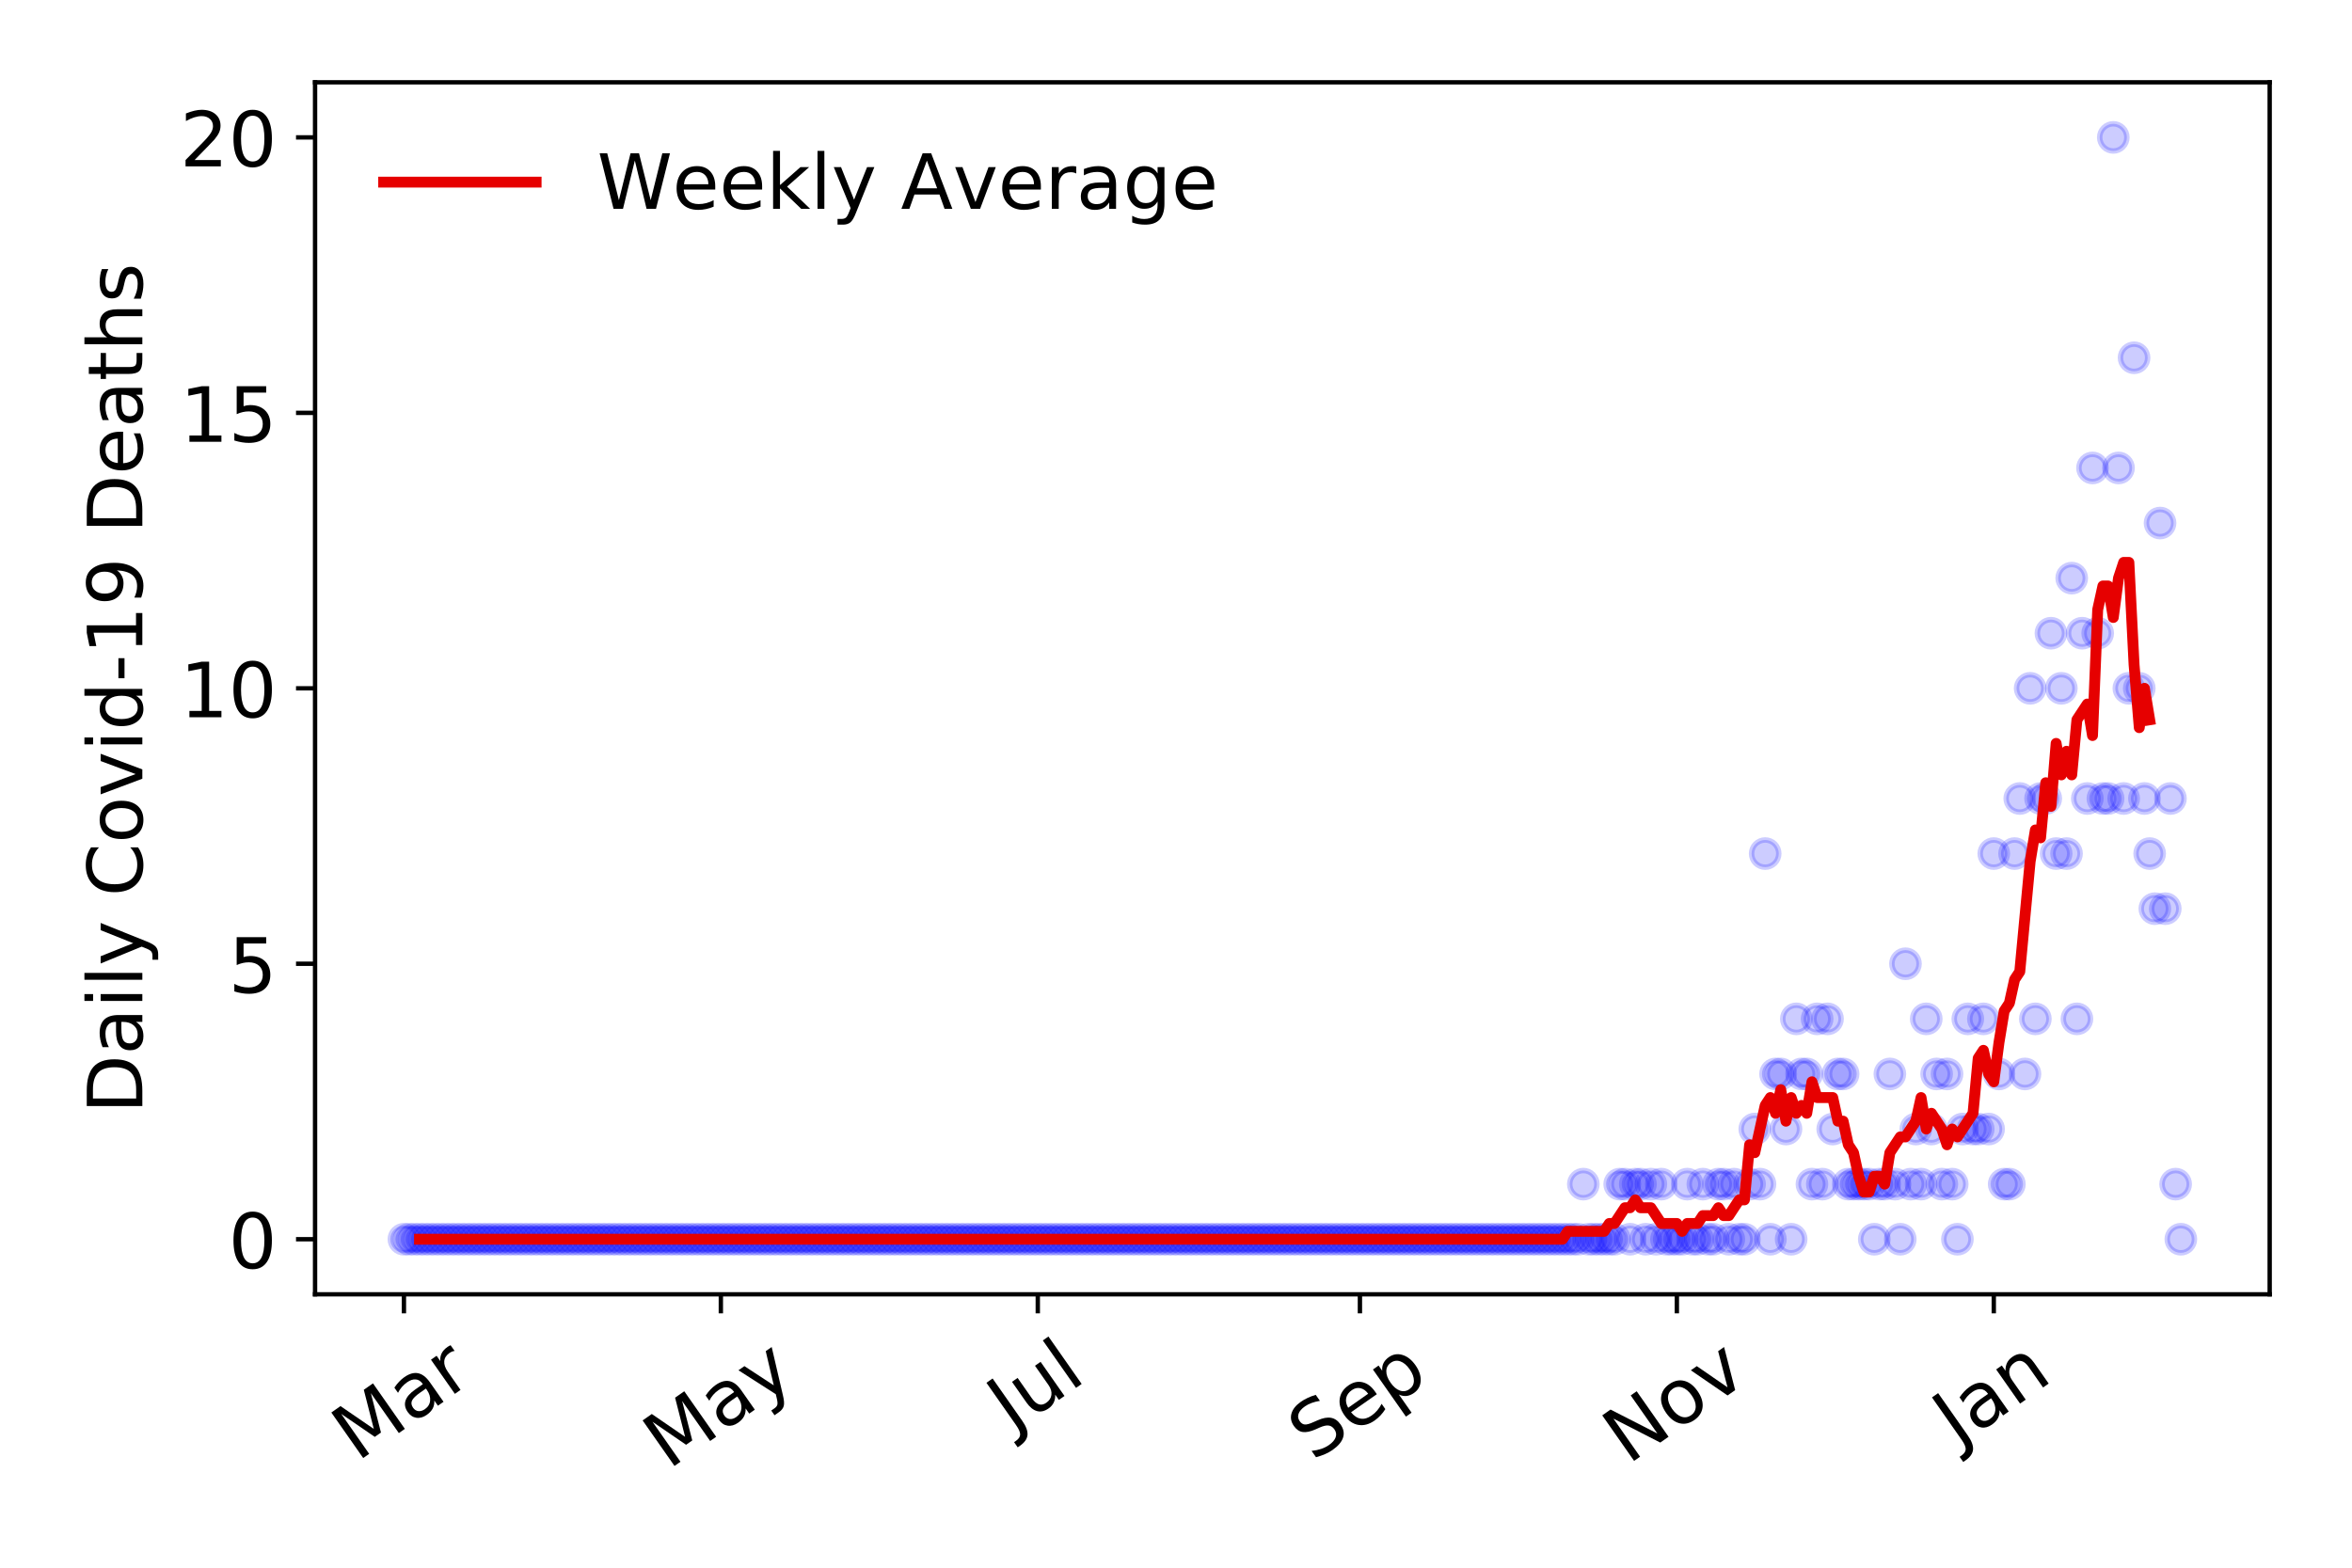 <?xml version="1.0" encoding="utf-8" standalone="no"?>
<!DOCTYPE svg PUBLIC "-//W3C//DTD SVG 1.1//EN"
  "http://www.w3.org/Graphics/SVG/1.1/DTD/svg11.dtd">
<!-- Created with matplotlib (https://matplotlib.org/) -->
<svg height="288pt" version="1.1" viewBox="0 0 432 288" width="432pt" xmlns="http://www.w3.org/2000/svg" xmlns:xlink="http://www.w3.org/1999/xlink">
 <defs>
  <style type="text/css">
*{stroke-linecap:butt;stroke-linejoin:round;}
  </style>
 </defs>
 <g id="figure_1">
  <g id="patch_1">
   <path d="M 0 288 
L 432 288 
L 432 0 
L 0 0 
z
" style="fill:#ffffff;"/>
  </g>
  <g id="axes_1">
   <g id="patch_2">
    <path d="M 57.87 237.778 
L 416.88 237.778 
L 416.88 15.12 
L 57.87 15.12 
z
" style="fill:#ffffff;"/>
   </g>
   <g id="matplotlib.axis_1">
    <g id="xtick_1">
     <g id="line2d_1">
      <defs>
       <path d="M 0 0 
L 0 3.5 
" id="m616da85bca" style="stroke:#000000;stroke-width:0.8;"/>
      </defs>
      <g>
       <use style="stroke:#000000;stroke-width:0.8;" x="74.189" xlink:href="#m616da85bca" y="237.778"/>
      </g>
     </g>
     <g id="text_1">
      <!-- Mar -->
      <defs>
       <path d="M 9.812 72.906 
L 24.516 72.906 
L 43.109 23.297 
L 61.812 72.906 
L 76.516 72.906 
L 76.516 0 
L 66.891 0 
L 66.891 64.016 
L 48.094 14.016 
L 38.188 14.016 
L 19.391 64.016 
L 19.391 0 
L 9.812 0 
z
" id="DejaVuSans-77"/>
       <path d="M 34.281 27.484 
Q 23.391 27.484 19.188 25 
Q 14.984 22.516 14.984 16.5 
Q 14.984 11.719 18.141 8.906 
Q 21.297 6.109 26.703 6.109 
Q 34.188 6.109 38.703 11.406 
Q 43.219 16.703 43.219 25.484 
L 43.219 27.484 
z
M 52.203 31.203 
L 52.203 0 
L 43.219 0 
L 43.219 8.297 
Q 40.141 3.328 35.547 0.953 
Q 30.953 -1.422 24.312 -1.422 
Q 15.922 -1.422 10.953 3.297 
Q 6 8.016 6 15.922 
Q 6 25.141 12.172 29.828 
Q 18.359 34.516 30.609 34.516 
L 43.219 34.516 
L 43.219 35.406 
Q 43.219 41.609 39.141 45 
Q 35.062 48.391 27.688 48.391 
Q 23 48.391 18.547 47.266 
Q 14.109 46.141 10.016 43.891 
L 10.016 52.203 
Q 14.938 54.109 19.578 55.047 
Q 24.219 56 28.609 56 
Q 40.484 56 46.344 49.844 
Q 52.203 43.703 52.203 31.203 
z
" id="DejaVuSans-97"/>
       <path d="M 41.109 46.297 
Q 39.594 47.172 37.812 47.578 
Q 36.031 48 33.891 48 
Q 26.266 48 22.188 43.047 
Q 18.109 38.094 18.109 28.812 
L 18.109 0 
L 9.078 0 
L 9.078 54.688 
L 18.109 54.688 
L 18.109 46.188 
Q 20.953 51.172 25.484 53.578 
Q 30.031 56 36.531 56 
Q 37.453 56 38.578 55.875 
Q 39.703 55.766 41.062 55.516 
z
" id="DejaVuSans-114"/>
      </defs>
      <g transform="translate(65.586 268.643)rotate(-35)scale(0.14 -0.14)">
       <use xlink:href="#DejaVuSans-77"/>
       <use x="86.279" xlink:href="#DejaVuSans-97"/>
       <use x="147.559" xlink:href="#DejaVuSans-114"/>
      </g>
     </g>
    </g>
    <g id="xtick_2">
     <g id="line2d_2">
      <g>
       <use style="stroke:#000000;stroke-width:0.8;" x="132.401" xlink:href="#m616da85bca" y="237.778"/>
      </g>
     </g>
     <g id="text_2">
      <!-- May -->
      <defs>
       <path d="M 32.172 -5.078 
Q 28.375 -14.844 24.75 -17.812 
Q 21.141 -20.797 15.094 -20.797 
L 7.906 -20.797 
L 7.906 -13.281 
L 13.188 -13.281 
Q 16.891 -13.281 18.938 -11.516 
Q 21 -9.766 23.484 -3.219 
L 25.094 0.875 
L 2.984 54.688 
L 12.5 54.688 
L 29.594 11.922 
L 46.688 54.688 
L 56.203 54.688 
z
" id="DejaVuSans-121"/>
      </defs>
      <g transform="translate(122.762 270.094)rotate(-35)scale(0.14 -0.14)">
       <use xlink:href="#DejaVuSans-77"/>
       <use x="86.279" xlink:href="#DejaVuSans-97"/>
       <use x="147.559" xlink:href="#DejaVuSans-121"/>
      </g>
     </g>
    </g>
    <g id="xtick_3">
     <g id="line2d_3">
      <g>
       <use style="stroke:#000000;stroke-width:0.8;" x="190.614" xlink:href="#m616da85bca" y="237.778"/>
      </g>
     </g>
     <g id="text_3">
      <!-- Jul -->
      <defs>
       <path d="M 9.812 72.906 
L 19.672 72.906 
L 19.672 5.078 
Q 19.672 -8.109 14.672 -14.062 
Q 9.672 -20.016 -1.422 -20.016 
L -5.172 -20.016 
L -5.172 -11.719 
L -2.094 -11.719 
Q 4.438 -11.719 7.125 -8.047 
Q 9.812 -4.391 9.812 5.078 
z
" id="DejaVuSans-74"/>
       <path d="M 8.5 21.578 
L 8.5 54.688 
L 17.484 54.688 
L 17.484 21.922 
Q 17.484 14.156 20.5 10.266 
Q 23.531 6.391 29.594 6.391 
Q 36.859 6.391 41.078 11.031 
Q 45.312 15.672 45.312 23.688 
L 45.312 54.688 
L 54.297 54.688 
L 54.297 0 
L 45.312 0 
L 45.312 8.406 
Q 42.047 3.422 37.719 1 
Q 33.406 -1.422 27.688 -1.422 
Q 18.266 -1.422 13.375 4.438 
Q 8.5 10.297 8.5 21.578 
z
M 31.109 56 
z
" id="DejaVuSans-117"/>
       <path d="M 9.422 75.984 
L 18.406 75.984 
L 18.406 0 
L 9.422 0 
z
" id="DejaVuSans-108"/>
      </defs>
      <g transform="translate(185.911 263.181)rotate(-35)scale(0.14 -0.14)">
       <use xlink:href="#DejaVuSans-74"/>
       <use x="29.492" xlink:href="#DejaVuSans-117"/>
       <use x="92.871" xlink:href="#DejaVuSans-108"/>
      </g>
     </g>
    </g>
    <g id="xtick_4">
     <g id="line2d_4">
      <g>
       <use style="stroke:#000000;stroke-width:0.8;" x="249.781" xlink:href="#m616da85bca" y="237.778"/>
      </g>
     </g>
     <g id="text_4">
      <!-- Sep -->
      <defs>
       <path d="M 53.516 70.516 
L 53.516 60.891 
Q 47.906 63.578 42.922 64.891 
Q 37.938 66.219 33.297 66.219 
Q 25.25 66.219 20.875 63.094 
Q 16.5 59.969 16.5 54.203 
Q 16.5 49.359 19.406 46.891 
Q 22.312 44.438 30.422 42.922 
L 36.375 41.703 
Q 47.406 39.594 52.656 34.297 
Q 57.906 29 57.906 20.125 
Q 57.906 9.516 50.797 4.047 
Q 43.703 -1.422 29.984 -1.422 
Q 24.812 -1.422 18.969 -0.25 
Q 13.141 0.922 6.891 3.219 
L 6.891 13.375 
Q 12.891 10.016 18.656 8.297 
Q 24.422 6.594 29.984 6.594 
Q 38.422 6.594 43.016 9.906 
Q 47.609 13.234 47.609 19.391 
Q 47.609 24.75 44.312 27.781 
Q 41.016 30.812 33.5 32.328 
L 27.484 33.5 
Q 16.453 35.688 11.516 40.375 
Q 6.594 45.062 6.594 53.422 
Q 6.594 63.094 13.406 68.656 
Q 20.219 74.219 32.172 74.219 
Q 37.312 74.219 42.625 73.281 
Q 47.953 72.359 53.516 70.516 
z
" id="DejaVuSans-83"/>
       <path d="M 56.203 29.594 
L 56.203 25.203 
L 14.891 25.203 
Q 15.484 15.922 20.484 11.062 
Q 25.484 6.203 34.422 6.203 
Q 39.594 6.203 44.453 7.469 
Q 49.312 8.734 54.109 11.281 
L 54.109 2.781 
Q 49.266 0.734 44.188 -0.344 
Q 39.109 -1.422 33.891 -1.422 
Q 20.797 -1.422 13.156 6.188 
Q 5.516 13.812 5.516 26.812 
Q 5.516 40.234 12.766 48.109 
Q 20.016 56 32.328 56 
Q 43.359 56 49.781 48.891 
Q 56.203 41.797 56.203 29.594 
z
M 47.219 32.234 
Q 47.125 39.594 43.094 43.984 
Q 39.062 48.391 32.422 48.391 
Q 24.906 48.391 20.391 44.141 
Q 15.875 39.891 15.188 32.172 
z
" id="DejaVuSans-101"/>
       <path d="M 18.109 8.203 
L 18.109 -20.797 
L 9.078 -20.797 
L 9.078 54.688 
L 18.109 54.688 
L 18.109 46.391 
Q 20.953 51.266 25.266 53.625 
Q 29.594 56 35.594 56 
Q 45.562 56 51.781 48.094 
Q 58.016 40.188 58.016 27.297 
Q 58.016 14.406 51.781 6.484 
Q 45.562 -1.422 35.594 -1.422 
Q 29.594 -1.422 25.266 0.953 
Q 20.953 3.328 18.109 8.203 
z
M 48.688 27.297 
Q 48.688 37.203 44.609 42.844 
Q 40.531 48.484 33.406 48.484 
Q 26.266 48.484 22.188 42.844 
Q 18.109 37.203 18.109 27.297 
Q 18.109 17.391 22.188 11.75 
Q 26.266 6.109 33.406 6.109 
Q 40.531 6.109 44.609 11.75 
Q 48.688 17.391 48.688 27.297 
z
" id="DejaVuSans-112"/>
      </defs>
      <g transform="translate(241.188 268.629)rotate(-35)scale(0.14 -0.14)">
       <use xlink:href="#DejaVuSans-83"/>
       <use x="63.477" xlink:href="#DejaVuSans-101"/>
       <use x="125" xlink:href="#DejaVuSans-112"/>
      </g>
     </g>
    </g>
    <g id="xtick_5">
     <g id="line2d_5">
      <g>
       <use style="stroke:#000000;stroke-width:0.8;" x="307.994" xlink:href="#m616da85bca" y="237.778"/>
      </g>
     </g>
     <g id="text_5">
      <!-- Nov -->
      <defs>
       <path d="M 9.812 72.906 
L 23.094 72.906 
L 55.422 11.922 
L 55.422 72.906 
L 64.984 72.906 
L 64.984 0 
L 51.703 0 
L 19.391 60.984 
L 19.391 0 
L 9.812 0 
z
" id="DejaVuSans-78"/>
       <path d="M 30.609 48.391 
Q 23.391 48.391 19.188 42.75 
Q 14.984 37.109 14.984 27.297 
Q 14.984 17.484 19.156 11.844 
Q 23.344 6.203 30.609 6.203 
Q 37.797 6.203 41.984 11.859 
Q 46.188 17.531 46.188 27.297 
Q 46.188 37.016 41.984 42.703 
Q 37.797 48.391 30.609 48.391 
z
M 30.609 56 
Q 42.328 56 49.016 48.375 
Q 55.719 40.766 55.719 27.297 
Q 55.719 13.875 49.016 6.219 
Q 42.328 -1.422 30.609 -1.422 
Q 18.844 -1.422 12.172 6.219 
Q 5.516 13.875 5.516 27.297 
Q 5.516 40.766 12.172 48.375 
Q 18.844 56 30.609 56 
z
" id="DejaVuSans-111"/>
       <path d="M 2.984 54.688 
L 12.5 54.688 
L 29.594 8.797 
L 46.688 54.688 
L 56.203 54.688 
L 35.688 0 
L 23.484 0 
z
" id="DejaVuSans-118"/>
      </defs>
      <g transform="translate(299.017 269.166)rotate(-35)scale(0.14 -0.14)">
       <use xlink:href="#DejaVuSans-78"/>
       <use x="74.805" xlink:href="#DejaVuSans-111"/>
       <use x="135.986" xlink:href="#DejaVuSans-118"/>
      </g>
     </g>
    </g>
    <g id="xtick_6">
     <g id="line2d_6">
      <g>
       <use style="stroke:#000000;stroke-width:0.8;" x="366.206" xlink:href="#m616da85bca" y="237.778"/>
      </g>
     </g>
     <g id="text_6">
      <!-- Jan -->
      <defs>
       <path d="M 54.891 33.016 
L 54.891 0 
L 45.906 0 
L 45.906 32.719 
Q 45.906 40.484 42.875 44.328 
Q 39.844 48.188 33.797 48.188 
Q 26.516 48.188 22.312 43.547 
Q 18.109 38.922 18.109 30.906 
L 18.109 0 
L 9.078 0 
L 9.078 54.688 
L 18.109 54.688 
L 18.109 46.188 
Q 21.344 51.125 25.703 53.562 
Q 30.078 56 35.797 56 
Q 45.219 56 50.047 50.172 
Q 54.891 44.344 54.891 33.016 
z
" id="DejaVuSans-110"/>
      </defs>
      <g transform="translate(359.583 265.871)rotate(-35)scale(0.14 -0.14)">
       <use xlink:href="#DejaVuSans-74"/>
       <use x="29.492" xlink:href="#DejaVuSans-97"/>
       <use x="90.771" xlink:href="#DejaVuSans-110"/>
      </g>
     </g>
    </g>
   </g>
   <g id="matplotlib.axis_2">
    <g id="ytick_1">
     <g id="line2d_7">
      <defs>
       <path d="M 0 0 
L -3.5 0 
" id="m820b4ed3b4" style="stroke:#000000;stroke-width:0.8;"/>
      </defs>
      <g>
       <use style="stroke:#000000;stroke-width:0.8;" x="57.87" xlink:href="#m820b4ed3b4" y="227.657"/>
      </g>
     </g>
     <g id="text_7">
      <!-- 0 -->
      <defs>
       <path d="M 31.781 66.406 
Q 24.172 66.406 20.328 58.906 
Q 16.5 51.422 16.5 36.375 
Q 16.5 21.391 20.328 13.891 
Q 24.172 6.391 31.781 6.391 
Q 39.453 6.391 43.281 13.891 
Q 47.125 21.391 47.125 36.375 
Q 47.125 51.422 43.281 58.906 
Q 39.453 66.406 31.781 66.406 
z
M 31.781 74.219 
Q 44.047 74.219 50.516 64.516 
Q 56.984 54.828 56.984 36.375 
Q 56.984 17.969 50.516 8.266 
Q 44.047 -1.422 31.781 -1.422 
Q 19.531 -1.422 13.062 8.266 
Q 6.594 17.969 6.594 36.375 
Q 6.594 54.828 13.062 64.516 
Q 19.531 74.219 31.781 74.219 
z
" id="DejaVuSans-48"/>
      </defs>
      <g transform="translate(41.962 232.976)scale(0.14 -0.14)">
       <use xlink:href="#DejaVuSans-48"/>
      </g>
     </g>
    </g>
    <g id="ytick_2">
     <g id="line2d_8">
      <g>
       <use style="stroke:#000000;stroke-width:0.8;" x="57.87" xlink:href="#m820b4ed3b4" y="177.053"/>
      </g>
     </g>
     <g id="text_8">
      <!-- 5 -->
      <defs>
       <path d="M 10.797 72.906 
L 49.516 72.906 
L 49.516 64.594 
L 19.828 64.594 
L 19.828 46.734 
Q 21.969 47.469 24.109 47.828 
Q 26.266 48.188 28.422 48.188 
Q 40.625 48.188 47.75 41.5 
Q 54.891 34.812 54.891 23.391 
Q 54.891 11.625 47.562 5.094 
Q 40.234 -1.422 26.906 -1.422 
Q 22.312 -1.422 17.547 -0.641 
Q 12.797 0.141 7.719 1.703 
L 7.719 11.625 
Q 12.109 9.234 16.797 8.062 
Q 21.484 6.891 26.703 6.891 
Q 35.156 6.891 40.078 11.328 
Q 45.016 15.766 45.016 23.391 
Q 45.016 31 40.078 35.438 
Q 35.156 39.891 26.703 39.891 
Q 22.75 39.891 18.812 39.016 
Q 14.891 38.141 10.797 36.281 
z
" id="DejaVuSans-53"/>
      </defs>
      <g transform="translate(41.962 182.372)scale(0.14 -0.14)">
       <use xlink:href="#DejaVuSans-53"/>
      </g>
     </g>
    </g>
    <g id="ytick_3">
     <g id="line2d_9">
      <g>
       <use style="stroke:#000000;stroke-width:0.8;" x="57.87" xlink:href="#m820b4ed3b4" y="126.449"/>
      </g>
     </g>
     <g id="text_9">
      <!-- 10 -->
      <defs>
       <path d="M 12.406 8.297 
L 28.516 8.297 
L 28.516 63.922 
L 10.984 60.406 
L 10.984 69.391 
L 28.422 72.906 
L 38.281 72.906 
L 38.281 8.297 
L 54.391 8.297 
L 54.391 0 
L 12.406 0 
z
" id="DejaVuSans-49"/>
      </defs>
      <g transform="translate(33.055 131.768)scale(0.14 -0.14)">
       <use xlink:href="#DejaVuSans-49"/>
       <use x="63.623" xlink:href="#DejaVuSans-48"/>
      </g>
     </g>
    </g>
    <g id="ytick_4">
     <g id="line2d_10">
      <g>
       <use style="stroke:#000000;stroke-width:0.8;" x="57.87" xlink:href="#m820b4ed3b4" y="75.845"/>
      </g>
     </g>
     <g id="text_10">
      <!-- 15 -->
      <g transform="translate(33.055 81.164)scale(0.14 -0.14)">
       <use xlink:href="#DejaVuSans-49"/>
       <use x="63.623" xlink:href="#DejaVuSans-53"/>
      </g>
     </g>
    </g>
    <g id="ytick_5">
     <g id="line2d_11">
      <g>
       <use style="stroke:#000000;stroke-width:0.8;" x="57.87" xlink:href="#m820b4ed3b4" y="25.241"/>
      </g>
     </g>
     <g id="text_11">
      <!-- 20 -->
      <defs>
       <path d="M 19.188 8.297 
L 53.609 8.297 
L 53.609 0 
L 7.328 0 
L 7.328 8.297 
Q 12.938 14.109 22.625 23.891 
Q 32.328 33.688 34.812 36.531 
Q 39.547 41.844 41.422 45.531 
Q 43.312 49.219 43.312 52.781 
Q 43.312 58.594 39.234 62.25 
Q 35.156 65.922 28.609 65.922 
Q 23.969 65.922 18.812 64.312 
Q 13.672 62.703 7.812 59.422 
L 7.812 69.391 
Q 13.766 71.781 18.938 73 
Q 24.125 74.219 28.422 74.219 
Q 39.75 74.219 46.484 68.547 
Q 53.219 62.891 53.219 53.422 
Q 53.219 48.922 51.531 44.891 
Q 49.859 40.875 45.406 35.406 
Q 44.188 33.984 37.641 27.219 
Q 31.109 20.453 19.188 8.297 
z
" id="DejaVuSans-50"/>
      </defs>
      <g transform="translate(33.055 30.56)scale(0.14 -0.14)">
       <use xlink:href="#DejaVuSans-50"/>
       <use x="63.623" xlink:href="#DejaVuSans-48"/>
      </g>
     </g>
    </g>
    <g id="text_12">
     <!-- Daily Covid-19 Deaths -->
     <defs>
      <path d="M 19.672 64.797 
L 19.672 8.109 
L 31.594 8.109 
Q 46.688 8.109 53.688 14.938 
Q 60.688 21.781 60.688 36.531 
Q 60.688 51.172 53.688 57.984 
Q 46.688 64.797 31.594 64.797 
z
M 9.812 72.906 
L 30.078 72.906 
Q 51.266 72.906 61.172 64.094 
Q 71.094 55.281 71.094 36.531 
Q 71.094 17.672 61.125 8.828 
Q 51.172 0 30.078 0 
L 9.812 0 
z
" id="DejaVuSans-68"/>
      <path d="M 9.422 54.688 
L 18.406 54.688 
L 18.406 0 
L 9.422 0 
z
M 9.422 75.984 
L 18.406 75.984 
L 18.406 64.594 
L 9.422 64.594 
z
" id="DejaVuSans-105"/>
      <path id="DejaVuSans-32"/>
      <path d="M 64.406 67.281 
L 64.406 56.891 
Q 59.422 61.531 53.781 63.812 
Q 48.141 66.109 41.797 66.109 
Q 29.297 66.109 22.656 58.469 
Q 16.016 50.828 16.016 36.375 
Q 16.016 21.969 22.656 14.328 
Q 29.297 6.688 41.797 6.688 
Q 48.141 6.688 53.781 8.984 
Q 59.422 11.281 64.406 15.922 
L 64.406 5.609 
Q 59.234 2.094 53.438 0.328 
Q 47.656 -1.422 41.219 -1.422 
Q 24.656 -1.422 15.125 8.703 
Q 5.609 18.844 5.609 36.375 
Q 5.609 53.953 15.125 64.078 
Q 24.656 74.219 41.219 74.219 
Q 47.75 74.219 53.531 72.484 
Q 59.328 70.75 64.406 67.281 
z
" id="DejaVuSans-67"/>
      <path d="M 45.406 46.391 
L 45.406 75.984 
L 54.391 75.984 
L 54.391 0 
L 45.406 0 
L 45.406 8.203 
Q 42.578 3.328 38.25 0.953 
Q 33.938 -1.422 27.875 -1.422 
Q 17.969 -1.422 11.734 6.484 
Q 5.516 14.406 5.516 27.297 
Q 5.516 40.188 11.734 48.094 
Q 17.969 56 27.875 56 
Q 33.938 56 38.25 53.625 
Q 42.578 51.266 45.406 46.391 
z
M 14.797 27.297 
Q 14.797 17.391 18.875 11.75 
Q 22.953 6.109 30.078 6.109 
Q 37.203 6.109 41.297 11.75 
Q 45.406 17.391 45.406 27.297 
Q 45.406 37.203 41.297 42.844 
Q 37.203 48.484 30.078 48.484 
Q 22.953 48.484 18.875 42.844 
Q 14.797 37.203 14.797 27.297 
z
" id="DejaVuSans-100"/>
      <path d="M 4.891 31.391 
L 31.203 31.391 
L 31.203 23.391 
L 4.891 23.391 
z
" id="DejaVuSans-45"/>
      <path d="M 10.984 1.516 
L 10.984 10.5 
Q 14.703 8.734 18.5 7.812 
Q 22.312 6.891 25.984 6.891 
Q 35.75 6.891 40.891 13.453 
Q 46.047 20.016 46.781 33.406 
Q 43.953 29.203 39.594 26.953 
Q 35.25 24.703 29.984 24.703 
Q 19.047 24.703 12.672 31.312 
Q 6.297 37.938 6.297 49.422 
Q 6.297 60.641 12.938 67.422 
Q 19.578 74.219 30.609 74.219 
Q 43.266 74.219 49.922 64.516 
Q 56.594 54.828 56.594 36.375 
Q 56.594 19.141 48.406 8.859 
Q 40.234 -1.422 26.422 -1.422 
Q 22.703 -1.422 18.891 -0.688 
Q 15.094 0.047 10.984 1.516 
z
M 30.609 32.422 
Q 37.25 32.422 41.125 36.953 
Q 45.016 41.5 45.016 49.422 
Q 45.016 57.281 41.125 61.844 
Q 37.25 66.406 30.609 66.406 
Q 23.969 66.406 20.094 61.844 
Q 16.219 57.281 16.219 49.422 
Q 16.219 41.5 20.094 36.953 
Q 23.969 32.422 30.609 32.422 
z
" id="DejaVuSans-57"/>
      <path d="M 18.312 70.219 
L 18.312 54.688 
L 36.812 54.688 
L 36.812 47.703 
L 18.312 47.703 
L 18.312 18.016 
Q 18.312 11.328 20.141 9.422 
Q 21.969 7.516 27.594 7.516 
L 36.812 7.516 
L 36.812 0 
L 27.594 0 
Q 17.188 0 13.234 3.875 
Q 9.281 7.766 9.281 18.016 
L 9.281 47.703 
L 2.688 47.703 
L 2.688 54.688 
L 9.281 54.688 
L 9.281 70.219 
z
" id="DejaVuSans-116"/>
      <path d="M 54.891 33.016 
L 54.891 0 
L 45.906 0 
L 45.906 32.719 
Q 45.906 40.484 42.875 44.328 
Q 39.844 48.188 33.797 48.188 
Q 26.516 48.188 22.312 43.547 
Q 18.109 38.922 18.109 30.906 
L 18.109 0 
L 9.078 0 
L 9.078 75.984 
L 18.109 75.984 
L 18.109 46.188 
Q 21.344 51.125 25.703 53.562 
Q 30.078 56 35.797 56 
Q 45.219 56 50.047 50.172 
Q 54.891 44.344 54.891 33.016 
z
" id="DejaVuSans-104"/>
      <path d="M 44.281 53.078 
L 44.281 44.578 
Q 40.484 46.531 36.375 47.5 
Q 32.281 48.484 27.875 48.484 
Q 21.188 48.484 17.844 46.438 
Q 14.5 44.391 14.5 40.281 
Q 14.5 37.156 16.891 35.375 
Q 19.281 33.594 26.516 31.984 
L 29.594 31.297 
Q 39.156 29.25 43.188 25.516 
Q 47.219 21.781 47.219 15.094 
Q 47.219 7.469 41.188 3.016 
Q 35.156 -1.422 24.609 -1.422 
Q 20.219 -1.422 15.453 -0.562 
Q 10.688 0.297 5.422 2 
L 5.422 11.281 
Q 10.406 8.688 15.234 7.391 
Q 20.062 6.109 24.812 6.109 
Q 31.156 6.109 34.562 8.281 
Q 37.984 10.453 37.984 14.406 
Q 37.984 18.062 35.516 20.016 
Q 33.062 21.969 24.703 23.781 
L 21.578 24.516 
Q 13.234 26.266 9.516 29.906 
Q 5.812 33.547 5.812 39.891 
Q 5.812 47.609 11.281 51.797 
Q 16.75 56 26.812 56 
Q 31.781 56 36.172 55.266 
Q 40.578 54.547 44.281 53.078 
z
" id="DejaVuSans-115"/>
     </defs>
     <g transform="translate(26.143 204.56)rotate(-90)scale(0.14 -0.14)">
      <use xlink:href="#DejaVuSans-68"/>
      <use x="77.002" xlink:href="#DejaVuSans-97"/>
      <use x="138.281" xlink:href="#DejaVuSans-105"/>
      <use x="166.064" xlink:href="#DejaVuSans-108"/>
      <use x="193.848" xlink:href="#DejaVuSans-121"/>
      <use x="253.027" xlink:href="#DejaVuSans-32"/>
      <use x="284.814" xlink:href="#DejaVuSans-67"/>
      <use x="354.639" xlink:href="#DejaVuSans-111"/>
      <use x="415.82" xlink:href="#DejaVuSans-118"/>
      <use x="475" xlink:href="#DejaVuSans-105"/>
      <use x="502.783" xlink:href="#DejaVuSans-100"/>
      <use x="566.26" xlink:href="#DejaVuSans-45"/>
      <use x="602.344" xlink:href="#DejaVuSans-49"/>
      <use x="665.967" xlink:href="#DejaVuSans-57"/>
      <use x="729.59" xlink:href="#DejaVuSans-32"/>
      <use x="761.377" xlink:href="#DejaVuSans-68"/>
      <use x="838.379" xlink:href="#DejaVuSans-101"/>
      <use x="899.902" xlink:href="#DejaVuSans-97"/>
      <use x="961.182" xlink:href="#DejaVuSans-116"/>
      <use x="1000.391" xlink:href="#DejaVuSans-104"/>
      <use x="1063.77" xlink:href="#DejaVuSans-115"/>
     </g>
    </g>
   </g>
   <g id="line2d_12">
    <defs>
     <path d="M 0 2.5 
C 0.663 2.5 1.299 2.237 1.768 1.768 
C 2.237 1.299 2.5 0.663 2.5 0 
C 2.5 -0.663 2.237 -1.299 1.768 -1.768 
C 1.299 -2.237 0.663 -2.5 0 -2.5 
C -0.663 -2.5 -1.299 -2.237 -1.768 -1.768 
C -2.237 -1.299 -2.5 -0.663 -2.5 0 
C -2.5 0.663 -2.237 1.299 -1.768 1.768 
C -1.299 2.237 -0.663 2.5 0 2.5 
z
" id="me6aac0a5d2" style="stroke:#0000ff;stroke-opacity:0.2;"/>
    </defs>
    <g clip-path="url(#p20b70852d5)">
     <use style="fill:#0000ff;fill-opacity:0.2;stroke:#0000ff;stroke-opacity:0.2;" x="74.189" xlink:href="#me6aac0a5d2" y="227.657"/>
     <use style="fill:#0000ff;fill-opacity:0.2;stroke:#0000ff;stroke-opacity:0.2;" x="75.143" xlink:href="#me6aac0a5d2" y="227.657"/>
     <use style="fill:#0000ff;fill-opacity:0.2;stroke:#0000ff;stroke-opacity:0.2;" x="76.097" xlink:href="#me6aac0a5d2" y="227.657"/>
     <use style="fill:#0000ff;fill-opacity:0.2;stroke:#0000ff;stroke-opacity:0.2;" x="77.052" xlink:href="#me6aac0a5d2" y="227.657"/>
     <use style="fill:#0000ff;fill-opacity:0.2;stroke:#0000ff;stroke-opacity:0.2;" x="78.006" xlink:href="#me6aac0a5d2" y="227.657"/>
     <use style="fill:#0000ff;fill-opacity:0.2;stroke:#0000ff;stroke-opacity:0.2;" x="78.96" xlink:href="#me6aac0a5d2" y="227.657"/>
     <use style="fill:#0000ff;fill-opacity:0.2;stroke:#0000ff;stroke-opacity:0.2;" x="79.914" xlink:href="#me6aac0a5d2" y="227.657"/>
     <use style="fill:#0000ff;fill-opacity:0.2;stroke:#0000ff;stroke-opacity:0.2;" x="80.869" xlink:href="#me6aac0a5d2" y="227.657"/>
     <use style="fill:#0000ff;fill-opacity:0.2;stroke:#0000ff;stroke-opacity:0.2;" x="81.823" xlink:href="#me6aac0a5d2" y="227.657"/>
     <use style="fill:#0000ff;fill-opacity:0.2;stroke:#0000ff;stroke-opacity:0.2;" x="82.777" xlink:href="#me6aac0a5d2" y="227.657"/>
     <use style="fill:#0000ff;fill-opacity:0.2;stroke:#0000ff;stroke-opacity:0.2;" x="83.732" xlink:href="#me6aac0a5d2" y="227.657"/>
     <use style="fill:#0000ff;fill-opacity:0.2;stroke:#0000ff;stroke-opacity:0.2;" x="84.686" xlink:href="#me6aac0a5d2" y="227.657"/>
     <use style="fill:#0000ff;fill-opacity:0.2;stroke:#0000ff;stroke-opacity:0.2;" x="85.64" xlink:href="#me6aac0a5d2" y="227.657"/>
     <use style="fill:#0000ff;fill-opacity:0.2;stroke:#0000ff;stroke-opacity:0.2;" x="86.595" xlink:href="#me6aac0a5d2" y="227.657"/>
     <use style="fill:#0000ff;fill-opacity:0.2;stroke:#0000ff;stroke-opacity:0.2;" x="87.549" xlink:href="#me6aac0a5d2" y="227.657"/>
     <use style="fill:#0000ff;fill-opacity:0.2;stroke:#0000ff;stroke-opacity:0.2;" x="88.503" xlink:href="#me6aac0a5d2" y="227.657"/>
     <use style="fill:#0000ff;fill-opacity:0.2;stroke:#0000ff;stroke-opacity:0.2;" x="89.458" xlink:href="#me6aac0a5d2" y="227.657"/>
     <use style="fill:#0000ff;fill-opacity:0.2;stroke:#0000ff;stroke-opacity:0.2;" x="90.412" xlink:href="#me6aac0a5d2" y="227.657"/>
     <use style="fill:#0000ff;fill-opacity:0.2;stroke:#0000ff;stroke-opacity:0.2;" x="91.366" xlink:href="#me6aac0a5d2" y="227.657"/>
     <use style="fill:#0000ff;fill-opacity:0.2;stroke:#0000ff;stroke-opacity:0.2;" x="92.32" xlink:href="#me6aac0a5d2" y="227.657"/>
     <use style="fill:#0000ff;fill-opacity:0.2;stroke:#0000ff;stroke-opacity:0.2;" x="93.275" xlink:href="#me6aac0a5d2" y="227.657"/>
     <use style="fill:#0000ff;fill-opacity:0.2;stroke:#0000ff;stroke-opacity:0.2;" x="94.229" xlink:href="#me6aac0a5d2" y="227.657"/>
     <use style="fill:#0000ff;fill-opacity:0.2;stroke:#0000ff;stroke-opacity:0.2;" x="95.183" xlink:href="#me6aac0a5d2" y="227.657"/>
     <use style="fill:#0000ff;fill-opacity:0.2;stroke:#0000ff;stroke-opacity:0.2;" x="96.138" xlink:href="#me6aac0a5d2" y="227.657"/>
     <use style="fill:#0000ff;fill-opacity:0.2;stroke:#0000ff;stroke-opacity:0.2;" x="97.092" xlink:href="#me6aac0a5d2" y="227.657"/>
     <use style="fill:#0000ff;fill-opacity:0.2;stroke:#0000ff;stroke-opacity:0.2;" x="98.046" xlink:href="#me6aac0a5d2" y="227.657"/>
     <use style="fill:#0000ff;fill-opacity:0.2;stroke:#0000ff;stroke-opacity:0.2;" x="99.001" xlink:href="#me6aac0a5d2" y="227.657"/>
     <use style="fill:#0000ff;fill-opacity:0.2;stroke:#0000ff;stroke-opacity:0.2;" x="99.955" xlink:href="#me6aac0a5d2" y="227.657"/>
     <use style="fill:#0000ff;fill-opacity:0.2;stroke:#0000ff;stroke-opacity:0.2;" x="100.909" xlink:href="#me6aac0a5d2" y="227.657"/>
     <use style="fill:#0000ff;fill-opacity:0.2;stroke:#0000ff;stroke-opacity:0.2;" x="101.864" xlink:href="#me6aac0a5d2" y="227.657"/>
     <use style="fill:#0000ff;fill-opacity:0.2;stroke:#0000ff;stroke-opacity:0.2;" x="102.818" xlink:href="#me6aac0a5d2" y="227.657"/>
     <use style="fill:#0000ff;fill-opacity:0.2;stroke:#0000ff;stroke-opacity:0.2;" x="103.772" xlink:href="#me6aac0a5d2" y="227.657"/>
     <use style="fill:#0000ff;fill-opacity:0.2;stroke:#0000ff;stroke-opacity:0.2;" x="104.726" xlink:href="#me6aac0a5d2" y="227.657"/>
     <use style="fill:#0000ff;fill-opacity:0.2;stroke:#0000ff;stroke-opacity:0.2;" x="105.681" xlink:href="#me6aac0a5d2" y="227.657"/>
     <use style="fill:#0000ff;fill-opacity:0.2;stroke:#0000ff;stroke-opacity:0.2;" x="106.635" xlink:href="#me6aac0a5d2" y="227.657"/>
     <use style="fill:#0000ff;fill-opacity:0.2;stroke:#0000ff;stroke-opacity:0.2;" x="107.589" xlink:href="#me6aac0a5d2" y="227.657"/>
     <use style="fill:#0000ff;fill-opacity:0.2;stroke:#0000ff;stroke-opacity:0.2;" x="108.544" xlink:href="#me6aac0a5d2" y="227.657"/>
     <use style="fill:#0000ff;fill-opacity:0.2;stroke:#0000ff;stroke-opacity:0.2;" x="109.498" xlink:href="#me6aac0a5d2" y="227.657"/>
     <use style="fill:#0000ff;fill-opacity:0.2;stroke:#0000ff;stroke-opacity:0.2;" x="110.452" xlink:href="#me6aac0a5d2" y="227.657"/>
     <use style="fill:#0000ff;fill-opacity:0.2;stroke:#0000ff;stroke-opacity:0.2;" x="111.407" xlink:href="#me6aac0a5d2" y="227.657"/>
     <use style="fill:#0000ff;fill-opacity:0.2;stroke:#0000ff;stroke-opacity:0.2;" x="112.361" xlink:href="#me6aac0a5d2" y="227.657"/>
     <use style="fill:#0000ff;fill-opacity:0.2;stroke:#0000ff;stroke-opacity:0.2;" x="113.315" xlink:href="#me6aac0a5d2" y="227.657"/>
     <use style="fill:#0000ff;fill-opacity:0.2;stroke:#0000ff;stroke-opacity:0.2;" x="114.269" xlink:href="#me6aac0a5d2" y="227.657"/>
     <use style="fill:#0000ff;fill-opacity:0.2;stroke:#0000ff;stroke-opacity:0.2;" x="115.224" xlink:href="#me6aac0a5d2" y="227.657"/>
     <use style="fill:#0000ff;fill-opacity:0.2;stroke:#0000ff;stroke-opacity:0.2;" x="116.178" xlink:href="#me6aac0a5d2" y="227.657"/>
     <use style="fill:#0000ff;fill-opacity:0.2;stroke:#0000ff;stroke-opacity:0.2;" x="117.132" xlink:href="#me6aac0a5d2" y="227.657"/>
     <use style="fill:#0000ff;fill-opacity:0.2;stroke:#0000ff;stroke-opacity:0.2;" x="118.087" xlink:href="#me6aac0a5d2" y="227.657"/>
     <use style="fill:#0000ff;fill-opacity:0.2;stroke:#0000ff;stroke-opacity:0.2;" x="119.041" xlink:href="#me6aac0a5d2" y="227.657"/>
     <use style="fill:#0000ff;fill-opacity:0.2;stroke:#0000ff;stroke-opacity:0.2;" x="119.995" xlink:href="#me6aac0a5d2" y="227.657"/>
     <use style="fill:#0000ff;fill-opacity:0.2;stroke:#0000ff;stroke-opacity:0.2;" x="120.95" xlink:href="#me6aac0a5d2" y="227.657"/>
     <use style="fill:#0000ff;fill-opacity:0.2;stroke:#0000ff;stroke-opacity:0.2;" x="121.904" xlink:href="#me6aac0a5d2" y="227.657"/>
     <use style="fill:#0000ff;fill-opacity:0.2;stroke:#0000ff;stroke-opacity:0.2;" x="122.858" xlink:href="#me6aac0a5d2" y="227.657"/>
     <use style="fill:#0000ff;fill-opacity:0.2;stroke:#0000ff;stroke-opacity:0.2;" x="123.813" xlink:href="#me6aac0a5d2" y="227.657"/>
     <use style="fill:#0000ff;fill-opacity:0.2;stroke:#0000ff;stroke-opacity:0.2;" x="124.767" xlink:href="#me6aac0a5d2" y="227.657"/>
     <use style="fill:#0000ff;fill-opacity:0.2;stroke:#0000ff;stroke-opacity:0.2;" x="125.721" xlink:href="#me6aac0a5d2" y="227.657"/>
     <use style="fill:#0000ff;fill-opacity:0.2;stroke:#0000ff;stroke-opacity:0.2;" x="126.675" xlink:href="#me6aac0a5d2" y="227.657"/>
     <use style="fill:#0000ff;fill-opacity:0.2;stroke:#0000ff;stroke-opacity:0.2;" x="127.63" xlink:href="#me6aac0a5d2" y="227.657"/>
     <use style="fill:#0000ff;fill-opacity:0.2;stroke:#0000ff;stroke-opacity:0.2;" x="128.584" xlink:href="#me6aac0a5d2" y="227.657"/>
     <use style="fill:#0000ff;fill-opacity:0.2;stroke:#0000ff;stroke-opacity:0.2;" x="129.538" xlink:href="#me6aac0a5d2" y="227.657"/>
     <use style="fill:#0000ff;fill-opacity:0.2;stroke:#0000ff;stroke-opacity:0.2;" x="130.493" xlink:href="#me6aac0a5d2" y="227.657"/>
     <use style="fill:#0000ff;fill-opacity:0.2;stroke:#0000ff;stroke-opacity:0.2;" x="131.447" xlink:href="#me6aac0a5d2" y="227.657"/>
     <use style="fill:#0000ff;fill-opacity:0.2;stroke:#0000ff;stroke-opacity:0.2;" x="132.401" xlink:href="#me6aac0a5d2" y="227.657"/>
     <use style="fill:#0000ff;fill-opacity:0.2;stroke:#0000ff;stroke-opacity:0.2;" x="133.356" xlink:href="#me6aac0a5d2" y="227.657"/>
     <use style="fill:#0000ff;fill-opacity:0.2;stroke:#0000ff;stroke-opacity:0.2;" x="134.31" xlink:href="#me6aac0a5d2" y="227.657"/>
     <use style="fill:#0000ff;fill-opacity:0.2;stroke:#0000ff;stroke-opacity:0.2;" x="135.264" xlink:href="#me6aac0a5d2" y="227.657"/>
     <use style="fill:#0000ff;fill-opacity:0.2;stroke:#0000ff;stroke-opacity:0.2;" x="136.219" xlink:href="#me6aac0a5d2" y="227.657"/>
     <use style="fill:#0000ff;fill-opacity:0.2;stroke:#0000ff;stroke-opacity:0.2;" x="137.173" xlink:href="#me6aac0a5d2" y="227.657"/>
     <use style="fill:#0000ff;fill-opacity:0.2;stroke:#0000ff;stroke-opacity:0.2;" x="138.127" xlink:href="#me6aac0a5d2" y="227.657"/>
     <use style="fill:#0000ff;fill-opacity:0.2;stroke:#0000ff;stroke-opacity:0.2;" x="139.081" xlink:href="#me6aac0a5d2" y="227.657"/>
     <use style="fill:#0000ff;fill-opacity:0.2;stroke:#0000ff;stroke-opacity:0.2;" x="140.036" xlink:href="#me6aac0a5d2" y="227.657"/>
     <use style="fill:#0000ff;fill-opacity:0.2;stroke:#0000ff;stroke-opacity:0.2;" x="140.99" xlink:href="#me6aac0a5d2" y="227.657"/>
     <use style="fill:#0000ff;fill-opacity:0.2;stroke:#0000ff;stroke-opacity:0.2;" x="141.944" xlink:href="#me6aac0a5d2" y="227.657"/>
     <use style="fill:#0000ff;fill-opacity:0.2;stroke:#0000ff;stroke-opacity:0.2;" x="142.899" xlink:href="#me6aac0a5d2" y="227.657"/>
     <use style="fill:#0000ff;fill-opacity:0.2;stroke:#0000ff;stroke-opacity:0.2;" x="143.853" xlink:href="#me6aac0a5d2" y="227.657"/>
     <use style="fill:#0000ff;fill-opacity:0.2;stroke:#0000ff;stroke-opacity:0.2;" x="144.807" xlink:href="#me6aac0a5d2" y="227.657"/>
     <use style="fill:#0000ff;fill-opacity:0.2;stroke:#0000ff;stroke-opacity:0.2;" x="145.762" xlink:href="#me6aac0a5d2" y="227.657"/>
     <use style="fill:#0000ff;fill-opacity:0.2;stroke:#0000ff;stroke-opacity:0.2;" x="146.716" xlink:href="#me6aac0a5d2" y="227.657"/>
     <use style="fill:#0000ff;fill-opacity:0.2;stroke:#0000ff;stroke-opacity:0.2;" x="147.67" xlink:href="#me6aac0a5d2" y="227.657"/>
     <use style="fill:#0000ff;fill-opacity:0.2;stroke:#0000ff;stroke-opacity:0.2;" x="148.625" xlink:href="#me6aac0a5d2" y="227.657"/>
     <use style="fill:#0000ff;fill-opacity:0.2;stroke:#0000ff;stroke-opacity:0.2;" x="149.579" xlink:href="#me6aac0a5d2" y="227.657"/>
     <use style="fill:#0000ff;fill-opacity:0.2;stroke:#0000ff;stroke-opacity:0.2;" x="150.533" xlink:href="#me6aac0a5d2" y="227.657"/>
     <use style="fill:#0000ff;fill-opacity:0.2;stroke:#0000ff;stroke-opacity:0.2;" x="151.487" xlink:href="#me6aac0a5d2" y="227.657"/>
     <use style="fill:#0000ff;fill-opacity:0.2;stroke:#0000ff;stroke-opacity:0.2;" x="152.442" xlink:href="#me6aac0a5d2" y="227.657"/>
     <use style="fill:#0000ff;fill-opacity:0.2;stroke:#0000ff;stroke-opacity:0.2;" x="153.396" xlink:href="#me6aac0a5d2" y="227.657"/>
     <use style="fill:#0000ff;fill-opacity:0.2;stroke:#0000ff;stroke-opacity:0.2;" x="154.35" xlink:href="#me6aac0a5d2" y="227.657"/>
     <use style="fill:#0000ff;fill-opacity:0.2;stroke:#0000ff;stroke-opacity:0.2;" x="155.305" xlink:href="#me6aac0a5d2" y="227.657"/>
     <use style="fill:#0000ff;fill-opacity:0.2;stroke:#0000ff;stroke-opacity:0.2;" x="156.259" xlink:href="#me6aac0a5d2" y="227.657"/>
     <use style="fill:#0000ff;fill-opacity:0.2;stroke:#0000ff;stroke-opacity:0.2;" x="157.213" xlink:href="#me6aac0a5d2" y="227.657"/>
     <use style="fill:#0000ff;fill-opacity:0.2;stroke:#0000ff;stroke-opacity:0.2;" x="158.168" xlink:href="#me6aac0a5d2" y="227.657"/>
     <use style="fill:#0000ff;fill-opacity:0.2;stroke:#0000ff;stroke-opacity:0.2;" x="159.122" xlink:href="#me6aac0a5d2" y="227.657"/>
     <use style="fill:#0000ff;fill-opacity:0.2;stroke:#0000ff;stroke-opacity:0.2;" x="160.076" xlink:href="#me6aac0a5d2" y="227.657"/>
     <use style="fill:#0000ff;fill-opacity:0.2;stroke:#0000ff;stroke-opacity:0.2;" x="161.031" xlink:href="#me6aac0a5d2" y="227.657"/>
     <use style="fill:#0000ff;fill-opacity:0.2;stroke:#0000ff;stroke-opacity:0.2;" x="161.985" xlink:href="#me6aac0a5d2" y="227.657"/>
     <use style="fill:#0000ff;fill-opacity:0.2;stroke:#0000ff;stroke-opacity:0.2;" x="162.939" xlink:href="#me6aac0a5d2" y="227.657"/>
     <use style="fill:#0000ff;fill-opacity:0.2;stroke:#0000ff;stroke-opacity:0.2;" x="163.893" xlink:href="#me6aac0a5d2" y="227.657"/>
     <use style="fill:#0000ff;fill-opacity:0.2;stroke:#0000ff;stroke-opacity:0.2;" x="164.848" xlink:href="#me6aac0a5d2" y="227.657"/>
     <use style="fill:#0000ff;fill-opacity:0.2;stroke:#0000ff;stroke-opacity:0.2;" x="165.802" xlink:href="#me6aac0a5d2" y="227.657"/>
     <use style="fill:#0000ff;fill-opacity:0.2;stroke:#0000ff;stroke-opacity:0.2;" x="166.756" xlink:href="#me6aac0a5d2" y="227.657"/>
     <use style="fill:#0000ff;fill-opacity:0.2;stroke:#0000ff;stroke-opacity:0.2;" x="167.711" xlink:href="#me6aac0a5d2" y="227.657"/>
     <use style="fill:#0000ff;fill-opacity:0.2;stroke:#0000ff;stroke-opacity:0.2;" x="168.665" xlink:href="#me6aac0a5d2" y="227.657"/>
     <use style="fill:#0000ff;fill-opacity:0.2;stroke:#0000ff;stroke-opacity:0.2;" x="169.619" xlink:href="#me6aac0a5d2" y="227.657"/>
     <use style="fill:#0000ff;fill-opacity:0.2;stroke:#0000ff;stroke-opacity:0.2;" x="170.574" xlink:href="#me6aac0a5d2" y="227.657"/>
     <use style="fill:#0000ff;fill-opacity:0.2;stroke:#0000ff;stroke-opacity:0.2;" x="171.528" xlink:href="#me6aac0a5d2" y="227.657"/>
     <use style="fill:#0000ff;fill-opacity:0.2;stroke:#0000ff;stroke-opacity:0.2;" x="172.482" xlink:href="#me6aac0a5d2" y="227.657"/>
     <use style="fill:#0000ff;fill-opacity:0.2;stroke:#0000ff;stroke-opacity:0.2;" x="173.436" xlink:href="#me6aac0a5d2" y="227.657"/>
     <use style="fill:#0000ff;fill-opacity:0.2;stroke:#0000ff;stroke-opacity:0.2;" x="174.391" xlink:href="#me6aac0a5d2" y="227.657"/>
     <use style="fill:#0000ff;fill-opacity:0.2;stroke:#0000ff;stroke-opacity:0.2;" x="175.345" xlink:href="#me6aac0a5d2" y="227.657"/>
     <use style="fill:#0000ff;fill-opacity:0.2;stroke:#0000ff;stroke-opacity:0.2;" x="176.299" xlink:href="#me6aac0a5d2" y="227.657"/>
     <use style="fill:#0000ff;fill-opacity:0.2;stroke:#0000ff;stroke-opacity:0.2;" x="177.254" xlink:href="#me6aac0a5d2" y="227.657"/>
     <use style="fill:#0000ff;fill-opacity:0.2;stroke:#0000ff;stroke-opacity:0.2;" x="178.208" xlink:href="#me6aac0a5d2" y="227.657"/>
     <use style="fill:#0000ff;fill-opacity:0.2;stroke:#0000ff;stroke-opacity:0.2;" x="179.162" xlink:href="#me6aac0a5d2" y="227.657"/>
     <use style="fill:#0000ff;fill-opacity:0.2;stroke:#0000ff;stroke-opacity:0.2;" x="180.117" xlink:href="#me6aac0a5d2" y="227.657"/>
     <use style="fill:#0000ff;fill-opacity:0.2;stroke:#0000ff;stroke-opacity:0.2;" x="181.071" xlink:href="#me6aac0a5d2" y="227.657"/>
     <use style="fill:#0000ff;fill-opacity:0.2;stroke:#0000ff;stroke-opacity:0.2;" x="182.025" xlink:href="#me6aac0a5d2" y="227.657"/>
     <use style="fill:#0000ff;fill-opacity:0.2;stroke:#0000ff;stroke-opacity:0.2;" x="182.98" xlink:href="#me6aac0a5d2" y="227.657"/>
     <use style="fill:#0000ff;fill-opacity:0.2;stroke:#0000ff;stroke-opacity:0.2;" x="183.934" xlink:href="#me6aac0a5d2" y="227.657"/>
     <use style="fill:#0000ff;fill-opacity:0.2;stroke:#0000ff;stroke-opacity:0.2;" x="184.888" xlink:href="#me6aac0a5d2" y="227.657"/>
     <use style="fill:#0000ff;fill-opacity:0.2;stroke:#0000ff;stroke-opacity:0.2;" x="185.842" xlink:href="#me6aac0a5d2" y="227.657"/>
     <use style="fill:#0000ff;fill-opacity:0.2;stroke:#0000ff;stroke-opacity:0.2;" x="186.797" xlink:href="#me6aac0a5d2" y="227.657"/>
     <use style="fill:#0000ff;fill-opacity:0.2;stroke:#0000ff;stroke-opacity:0.2;" x="187.751" xlink:href="#me6aac0a5d2" y="227.657"/>
     <use style="fill:#0000ff;fill-opacity:0.2;stroke:#0000ff;stroke-opacity:0.2;" x="188.705" xlink:href="#me6aac0a5d2" y="227.657"/>
     <use style="fill:#0000ff;fill-opacity:0.2;stroke:#0000ff;stroke-opacity:0.2;" x="189.66" xlink:href="#me6aac0a5d2" y="227.657"/>
     <use style="fill:#0000ff;fill-opacity:0.2;stroke:#0000ff;stroke-opacity:0.2;" x="190.614" xlink:href="#me6aac0a5d2" y="227.657"/>
     <use style="fill:#0000ff;fill-opacity:0.2;stroke:#0000ff;stroke-opacity:0.2;" x="191.568" xlink:href="#me6aac0a5d2" y="227.657"/>
     <use style="fill:#0000ff;fill-opacity:0.2;stroke:#0000ff;stroke-opacity:0.2;" x="192.523" xlink:href="#me6aac0a5d2" y="227.657"/>
     <use style="fill:#0000ff;fill-opacity:0.2;stroke:#0000ff;stroke-opacity:0.2;" x="193.477" xlink:href="#me6aac0a5d2" y="227.657"/>
     <use style="fill:#0000ff;fill-opacity:0.2;stroke:#0000ff;stroke-opacity:0.2;" x="194.431" xlink:href="#me6aac0a5d2" y="227.657"/>
     <use style="fill:#0000ff;fill-opacity:0.2;stroke:#0000ff;stroke-opacity:0.2;" x="195.386" xlink:href="#me6aac0a5d2" y="227.657"/>
     <use style="fill:#0000ff;fill-opacity:0.2;stroke:#0000ff;stroke-opacity:0.2;" x="196.34" xlink:href="#me6aac0a5d2" y="227.657"/>
     <use style="fill:#0000ff;fill-opacity:0.2;stroke:#0000ff;stroke-opacity:0.2;" x="197.294" xlink:href="#me6aac0a5d2" y="227.657"/>
     <use style="fill:#0000ff;fill-opacity:0.2;stroke:#0000ff;stroke-opacity:0.2;" x="198.248" xlink:href="#me6aac0a5d2" y="227.657"/>
     <use style="fill:#0000ff;fill-opacity:0.2;stroke:#0000ff;stroke-opacity:0.2;" x="199.203" xlink:href="#me6aac0a5d2" y="227.657"/>
     <use style="fill:#0000ff;fill-opacity:0.2;stroke:#0000ff;stroke-opacity:0.2;" x="200.157" xlink:href="#me6aac0a5d2" y="227.657"/>
     <use style="fill:#0000ff;fill-opacity:0.2;stroke:#0000ff;stroke-opacity:0.2;" x="201.111" xlink:href="#me6aac0a5d2" y="227.657"/>
     <use style="fill:#0000ff;fill-opacity:0.2;stroke:#0000ff;stroke-opacity:0.2;" x="202.066" xlink:href="#me6aac0a5d2" y="227.657"/>
     <use style="fill:#0000ff;fill-opacity:0.2;stroke:#0000ff;stroke-opacity:0.2;" x="203.02" xlink:href="#me6aac0a5d2" y="227.657"/>
     <use style="fill:#0000ff;fill-opacity:0.2;stroke:#0000ff;stroke-opacity:0.2;" x="203.974" xlink:href="#me6aac0a5d2" y="227.657"/>
     <use style="fill:#0000ff;fill-opacity:0.2;stroke:#0000ff;stroke-opacity:0.2;" x="204.929" xlink:href="#me6aac0a5d2" y="227.657"/>
     <use style="fill:#0000ff;fill-opacity:0.2;stroke:#0000ff;stroke-opacity:0.2;" x="205.883" xlink:href="#me6aac0a5d2" y="227.657"/>
     <use style="fill:#0000ff;fill-opacity:0.2;stroke:#0000ff;stroke-opacity:0.2;" x="206.837" xlink:href="#me6aac0a5d2" y="227.657"/>
     <use style="fill:#0000ff;fill-opacity:0.2;stroke:#0000ff;stroke-opacity:0.2;" x="207.792" xlink:href="#me6aac0a5d2" y="227.657"/>
     <use style="fill:#0000ff;fill-opacity:0.2;stroke:#0000ff;stroke-opacity:0.2;" x="208.746" xlink:href="#me6aac0a5d2" y="227.657"/>
     <use style="fill:#0000ff;fill-opacity:0.2;stroke:#0000ff;stroke-opacity:0.2;" x="209.7" xlink:href="#me6aac0a5d2" y="227.657"/>
     <use style="fill:#0000ff;fill-opacity:0.2;stroke:#0000ff;stroke-opacity:0.2;" x="210.654" xlink:href="#me6aac0a5d2" y="227.657"/>
     <use style="fill:#0000ff;fill-opacity:0.2;stroke:#0000ff;stroke-opacity:0.2;" x="211.609" xlink:href="#me6aac0a5d2" y="227.657"/>
     <use style="fill:#0000ff;fill-opacity:0.2;stroke:#0000ff;stroke-opacity:0.2;" x="212.563" xlink:href="#me6aac0a5d2" y="227.657"/>
     <use style="fill:#0000ff;fill-opacity:0.2;stroke:#0000ff;stroke-opacity:0.2;" x="213.517" xlink:href="#me6aac0a5d2" y="227.657"/>
     <use style="fill:#0000ff;fill-opacity:0.2;stroke:#0000ff;stroke-opacity:0.2;" x="214.472" xlink:href="#me6aac0a5d2" y="227.657"/>
     <use style="fill:#0000ff;fill-opacity:0.2;stroke:#0000ff;stroke-opacity:0.2;" x="215.426" xlink:href="#me6aac0a5d2" y="227.657"/>
     <use style="fill:#0000ff;fill-opacity:0.2;stroke:#0000ff;stroke-opacity:0.2;" x="216.38" xlink:href="#me6aac0a5d2" y="227.657"/>
     <use style="fill:#0000ff;fill-opacity:0.2;stroke:#0000ff;stroke-opacity:0.2;" x="217.335" xlink:href="#me6aac0a5d2" y="227.657"/>
     <use style="fill:#0000ff;fill-opacity:0.2;stroke:#0000ff;stroke-opacity:0.2;" x="218.289" xlink:href="#me6aac0a5d2" y="227.657"/>
     <use style="fill:#0000ff;fill-opacity:0.2;stroke:#0000ff;stroke-opacity:0.2;" x="219.243" xlink:href="#me6aac0a5d2" y="227.657"/>
     <use style="fill:#0000ff;fill-opacity:0.2;stroke:#0000ff;stroke-opacity:0.2;" x="220.197" xlink:href="#me6aac0a5d2" y="227.657"/>
     <use style="fill:#0000ff;fill-opacity:0.2;stroke:#0000ff;stroke-opacity:0.2;" x="221.152" xlink:href="#me6aac0a5d2" y="227.657"/>
     <use style="fill:#0000ff;fill-opacity:0.2;stroke:#0000ff;stroke-opacity:0.2;" x="222.106" xlink:href="#me6aac0a5d2" y="227.657"/>
     <use style="fill:#0000ff;fill-opacity:0.2;stroke:#0000ff;stroke-opacity:0.2;" x="223.06" xlink:href="#me6aac0a5d2" y="227.657"/>
     <use style="fill:#0000ff;fill-opacity:0.2;stroke:#0000ff;stroke-opacity:0.2;" x="224.015" xlink:href="#me6aac0a5d2" y="227.657"/>
     <use style="fill:#0000ff;fill-opacity:0.2;stroke:#0000ff;stroke-opacity:0.2;" x="224.969" xlink:href="#me6aac0a5d2" y="227.657"/>
     <use style="fill:#0000ff;fill-opacity:0.2;stroke:#0000ff;stroke-opacity:0.2;" x="225.923" xlink:href="#me6aac0a5d2" y="227.657"/>
     <use style="fill:#0000ff;fill-opacity:0.2;stroke:#0000ff;stroke-opacity:0.2;" x="226.878" xlink:href="#me6aac0a5d2" y="227.657"/>
     <use style="fill:#0000ff;fill-opacity:0.2;stroke:#0000ff;stroke-opacity:0.2;" x="227.832" xlink:href="#me6aac0a5d2" y="227.657"/>
     <use style="fill:#0000ff;fill-opacity:0.2;stroke:#0000ff;stroke-opacity:0.2;" x="228.786" xlink:href="#me6aac0a5d2" y="227.657"/>
     <use style="fill:#0000ff;fill-opacity:0.2;stroke:#0000ff;stroke-opacity:0.2;" x="229.741" xlink:href="#me6aac0a5d2" y="227.657"/>
     <use style="fill:#0000ff;fill-opacity:0.2;stroke:#0000ff;stroke-opacity:0.2;" x="230.695" xlink:href="#me6aac0a5d2" y="227.657"/>
     <use style="fill:#0000ff;fill-opacity:0.2;stroke:#0000ff;stroke-opacity:0.2;" x="231.649" xlink:href="#me6aac0a5d2" y="227.657"/>
     <use style="fill:#0000ff;fill-opacity:0.2;stroke:#0000ff;stroke-opacity:0.2;" x="232.603" xlink:href="#me6aac0a5d2" y="227.657"/>
     <use style="fill:#0000ff;fill-opacity:0.2;stroke:#0000ff;stroke-opacity:0.2;" x="233.558" xlink:href="#me6aac0a5d2" y="227.657"/>
     <use style="fill:#0000ff;fill-opacity:0.2;stroke:#0000ff;stroke-opacity:0.2;" x="234.512" xlink:href="#me6aac0a5d2" y="227.657"/>
     <use style="fill:#0000ff;fill-opacity:0.2;stroke:#0000ff;stroke-opacity:0.2;" x="235.466" xlink:href="#me6aac0a5d2" y="227.657"/>
     <use style="fill:#0000ff;fill-opacity:0.2;stroke:#0000ff;stroke-opacity:0.2;" x="236.421" xlink:href="#me6aac0a5d2" y="227.657"/>
     <use style="fill:#0000ff;fill-opacity:0.2;stroke:#0000ff;stroke-opacity:0.2;" x="237.375" xlink:href="#me6aac0a5d2" y="227.657"/>
     <use style="fill:#0000ff;fill-opacity:0.2;stroke:#0000ff;stroke-opacity:0.2;" x="238.329" xlink:href="#me6aac0a5d2" y="227.657"/>
     <use style="fill:#0000ff;fill-opacity:0.2;stroke:#0000ff;stroke-opacity:0.2;" x="239.284" xlink:href="#me6aac0a5d2" y="227.657"/>
     <use style="fill:#0000ff;fill-opacity:0.2;stroke:#0000ff;stroke-opacity:0.2;" x="240.238" xlink:href="#me6aac0a5d2" y="227.657"/>
     <use style="fill:#0000ff;fill-opacity:0.2;stroke:#0000ff;stroke-opacity:0.2;" x="241.192" xlink:href="#me6aac0a5d2" y="227.657"/>
     <use style="fill:#0000ff;fill-opacity:0.2;stroke:#0000ff;stroke-opacity:0.2;" x="242.147" xlink:href="#me6aac0a5d2" y="227.657"/>
     <use style="fill:#0000ff;fill-opacity:0.2;stroke:#0000ff;stroke-opacity:0.2;" x="243.101" xlink:href="#me6aac0a5d2" y="227.657"/>
     <use style="fill:#0000ff;fill-opacity:0.2;stroke:#0000ff;stroke-opacity:0.2;" x="244.055" xlink:href="#me6aac0a5d2" y="227.657"/>
     <use style="fill:#0000ff;fill-opacity:0.2;stroke:#0000ff;stroke-opacity:0.2;" x="245.009" xlink:href="#me6aac0a5d2" y="227.657"/>
     <use style="fill:#0000ff;fill-opacity:0.2;stroke:#0000ff;stroke-opacity:0.2;" x="245.964" xlink:href="#me6aac0a5d2" y="227.657"/>
     <use style="fill:#0000ff;fill-opacity:0.2;stroke:#0000ff;stroke-opacity:0.2;" x="246.918" xlink:href="#me6aac0a5d2" y="227.657"/>
     <use style="fill:#0000ff;fill-opacity:0.2;stroke:#0000ff;stroke-opacity:0.2;" x="247.872" xlink:href="#me6aac0a5d2" y="227.657"/>
     <use style="fill:#0000ff;fill-opacity:0.2;stroke:#0000ff;stroke-opacity:0.2;" x="248.827" xlink:href="#me6aac0a5d2" y="227.657"/>
     <use style="fill:#0000ff;fill-opacity:0.2;stroke:#0000ff;stroke-opacity:0.2;" x="249.781" xlink:href="#me6aac0a5d2" y="227.657"/>
     <use style="fill:#0000ff;fill-opacity:0.2;stroke:#0000ff;stroke-opacity:0.2;" x="250.735" xlink:href="#me6aac0a5d2" y="227.657"/>
     <use style="fill:#0000ff;fill-opacity:0.2;stroke:#0000ff;stroke-opacity:0.2;" x="251.69" xlink:href="#me6aac0a5d2" y="227.657"/>
     <use style="fill:#0000ff;fill-opacity:0.2;stroke:#0000ff;stroke-opacity:0.2;" x="252.644" xlink:href="#me6aac0a5d2" y="227.657"/>
     <use style="fill:#0000ff;fill-opacity:0.2;stroke:#0000ff;stroke-opacity:0.2;" x="253.598" xlink:href="#me6aac0a5d2" y="227.657"/>
     <use style="fill:#0000ff;fill-opacity:0.2;stroke:#0000ff;stroke-opacity:0.2;" x="254.553" xlink:href="#me6aac0a5d2" y="227.657"/>
     <use style="fill:#0000ff;fill-opacity:0.2;stroke:#0000ff;stroke-opacity:0.2;" x="255.507" xlink:href="#me6aac0a5d2" y="227.657"/>
     <use style="fill:#0000ff;fill-opacity:0.2;stroke:#0000ff;stroke-opacity:0.2;" x="256.461" xlink:href="#me6aac0a5d2" y="227.657"/>
     <use style="fill:#0000ff;fill-opacity:0.2;stroke:#0000ff;stroke-opacity:0.2;" x="257.415" xlink:href="#me6aac0a5d2" y="227.657"/>
     <use style="fill:#0000ff;fill-opacity:0.2;stroke:#0000ff;stroke-opacity:0.2;" x="258.37" xlink:href="#me6aac0a5d2" y="227.657"/>
     <use style="fill:#0000ff;fill-opacity:0.2;stroke:#0000ff;stroke-opacity:0.2;" x="259.324" xlink:href="#me6aac0a5d2" y="227.657"/>
     <use style="fill:#0000ff;fill-opacity:0.2;stroke:#0000ff;stroke-opacity:0.2;" x="260.278" xlink:href="#me6aac0a5d2" y="227.657"/>
     <use style="fill:#0000ff;fill-opacity:0.2;stroke:#0000ff;stroke-opacity:0.2;" x="261.233" xlink:href="#me6aac0a5d2" y="227.657"/>
     <use style="fill:#0000ff;fill-opacity:0.2;stroke:#0000ff;stroke-opacity:0.2;" x="262.187" xlink:href="#me6aac0a5d2" y="227.657"/>
     <use style="fill:#0000ff;fill-opacity:0.2;stroke:#0000ff;stroke-opacity:0.2;" x="263.141" xlink:href="#me6aac0a5d2" y="227.657"/>
     <use style="fill:#0000ff;fill-opacity:0.2;stroke:#0000ff;stroke-opacity:0.2;" x="264.096" xlink:href="#me6aac0a5d2" y="227.657"/>
     <use style="fill:#0000ff;fill-opacity:0.2;stroke:#0000ff;stroke-opacity:0.2;" x="265.05" xlink:href="#me6aac0a5d2" y="227.657"/>
     <use style="fill:#0000ff;fill-opacity:0.2;stroke:#0000ff;stroke-opacity:0.2;" x="266.004" xlink:href="#me6aac0a5d2" y="227.657"/>
     <use style="fill:#0000ff;fill-opacity:0.2;stroke:#0000ff;stroke-opacity:0.2;" x="266.958" xlink:href="#me6aac0a5d2" y="227.657"/>
     <use style="fill:#0000ff;fill-opacity:0.2;stroke:#0000ff;stroke-opacity:0.2;" x="267.913" xlink:href="#me6aac0a5d2" y="227.657"/>
     <use style="fill:#0000ff;fill-opacity:0.2;stroke:#0000ff;stroke-opacity:0.2;" x="268.867" xlink:href="#me6aac0a5d2" y="227.657"/>
     <use style="fill:#0000ff;fill-opacity:0.2;stroke:#0000ff;stroke-opacity:0.2;" x="269.821" xlink:href="#me6aac0a5d2" y="227.657"/>
     <use style="fill:#0000ff;fill-opacity:0.2;stroke:#0000ff;stroke-opacity:0.2;" x="270.776" xlink:href="#me6aac0a5d2" y="227.657"/>
     <use style="fill:#0000ff;fill-opacity:0.2;stroke:#0000ff;stroke-opacity:0.2;" x="271.73" xlink:href="#me6aac0a5d2" y="227.657"/>
     <use style="fill:#0000ff;fill-opacity:0.2;stroke:#0000ff;stroke-opacity:0.2;" x="272.684" xlink:href="#me6aac0a5d2" y="227.657"/>
     <use style="fill:#0000ff;fill-opacity:0.2;stroke:#0000ff;stroke-opacity:0.2;" x="273.639" xlink:href="#me6aac0a5d2" y="227.657"/>
     <use style="fill:#0000ff;fill-opacity:0.2;stroke:#0000ff;stroke-opacity:0.2;" x="274.593" xlink:href="#me6aac0a5d2" y="227.657"/>
     <use style="fill:#0000ff;fill-opacity:0.2;stroke:#0000ff;stroke-opacity:0.2;" x="275.547" xlink:href="#me6aac0a5d2" y="227.657"/>
     <use style="fill:#0000ff;fill-opacity:0.2;stroke:#0000ff;stroke-opacity:0.2;" x="276.502" xlink:href="#me6aac0a5d2" y="227.657"/>
     <use style="fill:#0000ff;fill-opacity:0.2;stroke:#0000ff;stroke-opacity:0.2;" x="277.456" xlink:href="#me6aac0a5d2" y="227.657"/>
     <use style="fill:#0000ff;fill-opacity:0.2;stroke:#0000ff;stroke-opacity:0.2;" x="278.41" xlink:href="#me6aac0a5d2" y="227.657"/>
     <use style="fill:#0000ff;fill-opacity:0.2;stroke:#0000ff;stroke-opacity:0.2;" x="279.364" xlink:href="#me6aac0a5d2" y="227.657"/>
     <use style="fill:#0000ff;fill-opacity:0.2;stroke:#0000ff;stroke-opacity:0.2;" x="280.319" xlink:href="#me6aac0a5d2" y="227.657"/>
     <use style="fill:#0000ff;fill-opacity:0.2;stroke:#0000ff;stroke-opacity:0.2;" x="281.273" xlink:href="#me6aac0a5d2" y="227.657"/>
     <use style="fill:#0000ff;fill-opacity:0.2;stroke:#0000ff;stroke-opacity:0.2;" x="282.227" xlink:href="#me6aac0a5d2" y="227.657"/>
     <use style="fill:#0000ff;fill-opacity:0.2;stroke:#0000ff;stroke-opacity:0.2;" x="283.182" xlink:href="#me6aac0a5d2" y="227.657"/>
     <use style="fill:#0000ff;fill-opacity:0.2;stroke:#0000ff;stroke-opacity:0.2;" x="284.136" xlink:href="#me6aac0a5d2" y="227.657"/>
     <use style="fill:#0000ff;fill-opacity:0.2;stroke:#0000ff;stroke-opacity:0.2;" x="285.09" xlink:href="#me6aac0a5d2" y="227.657"/>
     <use style="fill:#0000ff;fill-opacity:0.2;stroke:#0000ff;stroke-opacity:0.2;" x="286.045" xlink:href="#me6aac0a5d2" y="227.657"/>
     <use style="fill:#0000ff;fill-opacity:0.2;stroke:#0000ff;stroke-opacity:0.2;" x="286.999" xlink:href="#me6aac0a5d2" y="227.657"/>
     <use style="fill:#0000ff;fill-opacity:0.2;stroke:#0000ff;stroke-opacity:0.2;" x="287.953" xlink:href="#me6aac0a5d2" y="227.657"/>
     <use style="fill:#0000ff;fill-opacity:0.2;stroke:#0000ff;stroke-opacity:0.2;" x="288.908" xlink:href="#me6aac0a5d2" y="227.657"/>
     <use style="fill:#0000ff;fill-opacity:0.2;stroke:#0000ff;stroke-opacity:0.2;" x="289.862" xlink:href="#me6aac0a5d2" y="227.657"/>
     <use style="fill:#0000ff;fill-opacity:0.2;stroke:#0000ff;stroke-opacity:0.2;" x="290.816" xlink:href="#me6aac0a5d2" y="217.537"/>
     <use style="fill:#0000ff;fill-opacity:0.2;stroke:#0000ff;stroke-opacity:0.2;" x="291.77" xlink:href="#me6aac0a5d2" y="227.657"/>
     <use style="fill:#0000ff;fill-opacity:0.2;stroke:#0000ff;stroke-opacity:0.2;" x="292.725" xlink:href="#me6aac0a5d2" y="227.657"/>
     <use style="fill:#0000ff;fill-opacity:0.2;stroke:#0000ff;stroke-opacity:0.2;" x="293.679" xlink:href="#me6aac0a5d2" y="227.657"/>
     <use style="fill:#0000ff;fill-opacity:0.2;stroke:#0000ff;stroke-opacity:0.2;" x="294.633" xlink:href="#me6aac0a5d2" y="227.657"/>
     <use style="fill:#0000ff;fill-opacity:0.2;stroke:#0000ff;stroke-opacity:0.2;" x="295.588" xlink:href="#me6aac0a5d2" y="227.657"/>
     <use style="fill:#0000ff;fill-opacity:0.2;stroke:#0000ff;stroke-opacity:0.2;" x="296.542" xlink:href="#me6aac0a5d2" y="227.657"/>
     <use style="fill:#0000ff;fill-opacity:0.2;stroke:#0000ff;stroke-opacity:0.2;" x="297.496" xlink:href="#me6aac0a5d2" y="217.537"/>
     <use style="fill:#0000ff;fill-opacity:0.2;stroke:#0000ff;stroke-opacity:0.2;" x="298.451" xlink:href="#me6aac0a5d2" y="217.537"/>
     <use style="fill:#0000ff;fill-opacity:0.2;stroke:#0000ff;stroke-opacity:0.2;" x="299.405" xlink:href="#me6aac0a5d2" y="227.657"/>
     <use style="fill:#0000ff;fill-opacity:0.2;stroke:#0000ff;stroke-opacity:0.2;" x="300.359" xlink:href="#me6aac0a5d2" y="217.537"/>
     <use style="fill:#0000ff;fill-opacity:0.2;stroke:#0000ff;stroke-opacity:0.2;" x="301.314" xlink:href="#me6aac0a5d2" y="217.537"/>
     <use style="fill:#0000ff;fill-opacity:0.2;stroke:#0000ff;stroke-opacity:0.2;" x="302.268" xlink:href="#me6aac0a5d2" y="227.657"/>
     <use style="fill:#0000ff;fill-opacity:0.2;stroke:#0000ff;stroke-opacity:0.2;" x="303.222" xlink:href="#me6aac0a5d2" y="217.537"/>
     <use style="fill:#0000ff;fill-opacity:0.2;stroke:#0000ff;stroke-opacity:0.2;" x="304.176" xlink:href="#me6aac0a5d2" y="227.657"/>
     <use style="fill:#0000ff;fill-opacity:0.2;stroke:#0000ff;stroke-opacity:0.2;" x="305.131" xlink:href="#me6aac0a5d2" y="217.537"/>
     <use style="fill:#0000ff;fill-opacity:0.2;stroke:#0000ff;stroke-opacity:0.2;" x="306.085" xlink:href="#me6aac0a5d2" y="227.657"/>
     <use style="fill:#0000ff;fill-opacity:0.2;stroke:#0000ff;stroke-opacity:0.2;" x="307.039" xlink:href="#me6aac0a5d2" y="227.657"/>
     <use style="fill:#0000ff;fill-opacity:0.2;stroke:#0000ff;stroke-opacity:0.2;" x="307.994" xlink:href="#me6aac0a5d2" y="227.657"/>
     <use style="fill:#0000ff;fill-opacity:0.2;stroke:#0000ff;stroke-opacity:0.2;" x="308.948" xlink:href="#me6aac0a5d2" y="227.657"/>
     <use style="fill:#0000ff;fill-opacity:0.2;stroke:#0000ff;stroke-opacity:0.2;" x="309.902" xlink:href="#me6aac0a5d2" y="217.537"/>
     <use style="fill:#0000ff;fill-opacity:0.2;stroke:#0000ff;stroke-opacity:0.2;" x="310.857" xlink:href="#me6aac0a5d2" y="227.657"/>
     <use style="fill:#0000ff;fill-opacity:0.2;stroke:#0000ff;stroke-opacity:0.2;" x="311.811" xlink:href="#me6aac0a5d2" y="227.657"/>
     <use style="fill:#0000ff;fill-opacity:0.2;stroke:#0000ff;stroke-opacity:0.2;" x="312.765" xlink:href="#me6aac0a5d2" y="217.537"/>
     <use style="fill:#0000ff;fill-opacity:0.2;stroke:#0000ff;stroke-opacity:0.2;" x="313.719" xlink:href="#me6aac0a5d2" y="227.657"/>
     <use style="fill:#0000ff;fill-opacity:0.2;stroke:#0000ff;stroke-opacity:0.2;" x="314.674" xlink:href="#me6aac0a5d2" y="227.657"/>
     <use style="fill:#0000ff;fill-opacity:0.2;stroke:#0000ff;stroke-opacity:0.2;" x="315.628" xlink:href="#me6aac0a5d2" y="217.537"/>
     <use style="fill:#0000ff;fill-opacity:0.2;stroke:#0000ff;stroke-opacity:0.2;" x="316.582" xlink:href="#me6aac0a5d2" y="217.537"/>
     <use style="fill:#0000ff;fill-opacity:0.2;stroke:#0000ff;stroke-opacity:0.2;" x="317.537" xlink:href="#me6aac0a5d2" y="227.657"/>
     <use style="fill:#0000ff;fill-opacity:0.2;stroke:#0000ff;stroke-opacity:0.2;" x="318.491" xlink:href="#me6aac0a5d2" y="217.537"/>
     <use style="fill:#0000ff;fill-opacity:0.2;stroke:#0000ff;stroke-opacity:0.2;" x="319.445" xlink:href="#me6aac0a5d2" y="227.657"/>
     <use style="fill:#0000ff;fill-opacity:0.2;stroke:#0000ff;stroke-opacity:0.2;" x="320.4" xlink:href="#me6aac0a5d2" y="227.657"/>
     <use style="fill:#0000ff;fill-opacity:0.2;stroke:#0000ff;stroke-opacity:0.2;" x="321.354" xlink:href="#me6aac0a5d2" y="217.537"/>
     <use style="fill:#0000ff;fill-opacity:0.2;stroke:#0000ff;stroke-opacity:0.2;" x="322.308" xlink:href="#me6aac0a5d2" y="207.416"/>
     <use style="fill:#0000ff;fill-opacity:0.2;stroke:#0000ff;stroke-opacity:0.2;" x="323.263" xlink:href="#me6aac0a5d2" y="217.537"/>
     <use style="fill:#0000ff;fill-opacity:0.2;stroke:#0000ff;stroke-opacity:0.2;" x="324.217" xlink:href="#me6aac0a5d2" y="156.812"/>
     <use style="fill:#0000ff;fill-opacity:0.2;stroke:#0000ff;stroke-opacity:0.2;" x="325.171" xlink:href="#me6aac0a5d2" y="227.657"/>
     <use style="fill:#0000ff;fill-opacity:0.2;stroke:#0000ff;stroke-opacity:0.2;" x="326.125" xlink:href="#me6aac0a5d2" y="197.295"/>
     <use style="fill:#0000ff;fill-opacity:0.2;stroke:#0000ff;stroke-opacity:0.2;" x="327.08" xlink:href="#me6aac0a5d2" y="197.295"/>
     <use style="fill:#0000ff;fill-opacity:0.2;stroke:#0000ff;stroke-opacity:0.2;" x="328.034" xlink:href="#me6aac0a5d2" y="207.416"/>
     <use style="fill:#0000ff;fill-opacity:0.2;stroke:#0000ff;stroke-opacity:0.2;" x="328.988" xlink:href="#me6aac0a5d2" y="227.657"/>
     <use style="fill:#0000ff;fill-opacity:0.2;stroke:#0000ff;stroke-opacity:0.2;" x="329.943" xlink:href="#me6aac0a5d2" y="187.174"/>
     <use style="fill:#0000ff;fill-opacity:0.2;stroke:#0000ff;stroke-opacity:0.2;" x="330.897" xlink:href="#me6aac0a5d2" y="197.295"/>
     <use style="fill:#0000ff;fill-opacity:0.2;stroke:#0000ff;stroke-opacity:0.2;" x="331.851" xlink:href="#me6aac0a5d2" y="197.295"/>
     <use style="fill:#0000ff;fill-opacity:0.2;stroke:#0000ff;stroke-opacity:0.2;" x="332.806" xlink:href="#me6aac0a5d2" y="217.537"/>
     <use style="fill:#0000ff;fill-opacity:0.2;stroke:#0000ff;stroke-opacity:0.2;" x="333.76" xlink:href="#me6aac0a5d2" y="187.174"/>
     <use style="fill:#0000ff;fill-opacity:0.2;stroke:#0000ff;stroke-opacity:0.2;" x="334.714" xlink:href="#me6aac0a5d2" y="217.537"/>
     <use style="fill:#0000ff;fill-opacity:0.2;stroke:#0000ff;stroke-opacity:0.2;" x="335.669" xlink:href="#me6aac0a5d2" y="187.174"/>
     <use style="fill:#0000ff;fill-opacity:0.2;stroke:#0000ff;stroke-opacity:0.2;" x="336.623" xlink:href="#me6aac0a5d2" y="207.416"/>
     <use style="fill:#0000ff;fill-opacity:0.2;stroke:#0000ff;stroke-opacity:0.2;" x="337.577" xlink:href="#me6aac0a5d2" y="197.295"/>
     <use style="fill:#0000ff;fill-opacity:0.2;stroke:#0000ff;stroke-opacity:0.2;" x="338.531" xlink:href="#me6aac0a5d2" y="197.295"/>
     <use style="fill:#0000ff;fill-opacity:0.2;stroke:#0000ff;stroke-opacity:0.2;" x="339.486" xlink:href="#me6aac0a5d2" y="217.537"/>
     <use style="fill:#0000ff;fill-opacity:0.2;stroke:#0000ff;stroke-opacity:0.2;" x="340.44" xlink:href="#me6aac0a5d2" y="217.537"/>
     <use style="fill:#0000ff;fill-opacity:0.2;stroke:#0000ff;stroke-opacity:0.2;" x="341.394" xlink:href="#me6aac0a5d2" y="217.537"/>
     <use style="fill:#0000ff;fill-opacity:0.2;stroke:#0000ff;stroke-opacity:0.2;" x="342.349" xlink:href="#me6aac0a5d2" y="217.537"/>
     <use style="fill:#0000ff;fill-opacity:0.2;stroke:#0000ff;stroke-opacity:0.2;" x="343.303" xlink:href="#me6aac0a5d2" y="217.537"/>
     <use style="fill:#0000ff;fill-opacity:0.2;stroke:#0000ff;stroke-opacity:0.2;" x="344.257" xlink:href="#me6aac0a5d2" y="227.657"/>
     <use style="fill:#0000ff;fill-opacity:0.2;stroke:#0000ff;stroke-opacity:0.2;" x="345.212" xlink:href="#me6aac0a5d2" y="217.537"/>
     <use style="fill:#0000ff;fill-opacity:0.2;stroke:#0000ff;stroke-opacity:0.2;" x="346.166" xlink:href="#me6aac0a5d2" y="217.537"/>
     <use style="fill:#0000ff;fill-opacity:0.2;stroke:#0000ff;stroke-opacity:0.2;" x="347.12" xlink:href="#me6aac0a5d2" y="197.295"/>
     <use style="fill:#0000ff;fill-opacity:0.2;stroke:#0000ff;stroke-opacity:0.2;" x="348.075" xlink:href="#me6aac0a5d2" y="217.537"/>
     <use style="fill:#0000ff;fill-opacity:0.2;stroke:#0000ff;stroke-opacity:0.2;" x="349.029" xlink:href="#me6aac0a5d2" y="227.657"/>
     <use style="fill:#0000ff;fill-opacity:0.2;stroke:#0000ff;stroke-opacity:0.2;" x="349.983" xlink:href="#me6aac0a5d2" y="177.053"/>
     <use style="fill:#0000ff;fill-opacity:0.2;stroke:#0000ff;stroke-opacity:0.2;" x="350.937" xlink:href="#me6aac0a5d2" y="217.537"/>
     <use style="fill:#0000ff;fill-opacity:0.2;stroke:#0000ff;stroke-opacity:0.2;" x="351.892" xlink:href="#me6aac0a5d2" y="207.416"/>
     <use style="fill:#0000ff;fill-opacity:0.2;stroke:#0000ff;stroke-opacity:0.2;" x="352.846" xlink:href="#me6aac0a5d2" y="217.537"/>
     <use style="fill:#0000ff;fill-opacity:0.2;stroke:#0000ff;stroke-opacity:0.2;" x="353.8" xlink:href="#me6aac0a5d2" y="187.174"/>
     <use style="fill:#0000ff;fill-opacity:0.2;stroke:#0000ff;stroke-opacity:0.2;" x="354.755" xlink:href="#me6aac0a5d2" y="207.416"/>
     <use style="fill:#0000ff;fill-opacity:0.2;stroke:#0000ff;stroke-opacity:0.2;" x="355.709" xlink:href="#me6aac0a5d2" y="197.295"/>
     <use style="fill:#0000ff;fill-opacity:0.2;stroke:#0000ff;stroke-opacity:0.2;" x="356.663" xlink:href="#me6aac0a5d2" y="217.537"/>
     <use style="fill:#0000ff;fill-opacity:0.2;stroke:#0000ff;stroke-opacity:0.2;" x="357.618" xlink:href="#me6aac0a5d2" y="197.295"/>
     <use style="fill:#0000ff;fill-opacity:0.2;stroke:#0000ff;stroke-opacity:0.2;" x="358.572" xlink:href="#me6aac0a5d2" y="217.537"/>
     <use style="fill:#0000ff;fill-opacity:0.2;stroke:#0000ff;stroke-opacity:0.2;" x="359.526" xlink:href="#me6aac0a5d2" y="227.657"/>
     <use style="fill:#0000ff;fill-opacity:0.2;stroke:#0000ff;stroke-opacity:0.2;" x="360.481" xlink:href="#me6aac0a5d2" y="207.416"/>
     <use style="fill:#0000ff;fill-opacity:0.2;stroke:#0000ff;stroke-opacity:0.2;" x="361.435" xlink:href="#me6aac0a5d2" y="187.174"/>
     <use style="fill:#0000ff;fill-opacity:0.2;stroke:#0000ff;stroke-opacity:0.2;" x="362.389" xlink:href="#me6aac0a5d2" y="207.416"/>
     <use style="fill:#0000ff;fill-opacity:0.2;stroke:#0000ff;stroke-opacity:0.2;" x="363.343" xlink:href="#me6aac0a5d2" y="207.416"/>
     <use style="fill:#0000ff;fill-opacity:0.2;stroke:#0000ff;stroke-opacity:0.2;" x="364.298" xlink:href="#me6aac0a5d2" y="187.174"/>
     <use style="fill:#0000ff;fill-opacity:0.2;stroke:#0000ff;stroke-opacity:0.2;" x="365.252" xlink:href="#me6aac0a5d2" y="207.416"/>
     <use style="fill:#0000ff;fill-opacity:0.2;stroke:#0000ff;stroke-opacity:0.2;" x="366.206" xlink:href="#me6aac0a5d2" y="156.812"/>
     <use style="fill:#0000ff;fill-opacity:0.2;stroke:#0000ff;stroke-opacity:0.2;" x="367.161" xlink:href="#me6aac0a5d2" y="197.295"/>
     <use style="fill:#0000ff;fill-opacity:0.2;stroke:#0000ff;stroke-opacity:0.2;" x="368.115" xlink:href="#me6aac0a5d2" y="217.537"/>
     <use style="fill:#0000ff;fill-opacity:0.2;stroke:#0000ff;stroke-opacity:0.2;" x="369.069" xlink:href="#me6aac0a5d2" y="217.537"/>
     <use style="fill:#0000ff;fill-opacity:0.2;stroke:#0000ff;stroke-opacity:0.2;" x="370.024" xlink:href="#me6aac0a5d2" y="156.812"/>
     <use style="fill:#0000ff;fill-opacity:0.2;stroke:#0000ff;stroke-opacity:0.2;" x="370.978" xlink:href="#me6aac0a5d2" y="146.691"/>
     <use style="fill:#0000ff;fill-opacity:0.2;stroke:#0000ff;stroke-opacity:0.2;" x="371.932" xlink:href="#me6aac0a5d2" y="197.295"/>
     <use style="fill:#0000ff;fill-opacity:0.2;stroke:#0000ff;stroke-opacity:0.2;" x="372.886" xlink:href="#me6aac0a5d2" y="126.449"/>
     <use style="fill:#0000ff;fill-opacity:0.2;stroke:#0000ff;stroke-opacity:0.2;" x="373.841" xlink:href="#me6aac0a5d2" y="187.174"/>
     <use style="fill:#0000ff;fill-opacity:0.2;stroke:#0000ff;stroke-opacity:0.2;" x="374.795" xlink:href="#me6aac0a5d2" y="146.691"/>
     <use style="fill:#0000ff;fill-opacity:0.2;stroke:#0000ff;stroke-opacity:0.2;" x="375.749" xlink:href="#me6aac0a5d2" y="146.691"/>
     <use style="fill:#0000ff;fill-opacity:0.2;stroke:#0000ff;stroke-opacity:0.2;" x="376.704" xlink:href="#me6aac0a5d2" y="116.328"/>
     <use style="fill:#0000ff;fill-opacity:0.2;stroke:#0000ff;stroke-opacity:0.2;" x="377.658" xlink:href="#me6aac0a5d2" y="156.812"/>
     <use style="fill:#0000ff;fill-opacity:0.2;stroke:#0000ff;stroke-opacity:0.2;" x="378.612" xlink:href="#me6aac0a5d2" y="126.449"/>
     <use style="fill:#0000ff;fill-opacity:0.2;stroke:#0000ff;stroke-opacity:0.2;" x="379.567" xlink:href="#me6aac0a5d2" y="156.812"/>
     <use style="fill:#0000ff;fill-opacity:0.2;stroke:#0000ff;stroke-opacity:0.2;" x="380.521" xlink:href="#me6aac0a5d2" y="106.207"/>
     <use style="fill:#0000ff;fill-opacity:0.2;stroke:#0000ff;stroke-opacity:0.2;" x="381.475" xlink:href="#me6aac0a5d2" y="187.174"/>
     <use style="fill:#0000ff;fill-opacity:0.2;stroke:#0000ff;stroke-opacity:0.2;" x="382.43" xlink:href="#me6aac0a5d2" y="116.328"/>
     <use style="fill:#0000ff;fill-opacity:0.2;stroke:#0000ff;stroke-opacity:0.2;" x="383.384" xlink:href="#me6aac0a5d2" y="146.691"/>
     <use style="fill:#0000ff;fill-opacity:0.2;stroke:#0000ff;stroke-opacity:0.2;" x="384.338" xlink:href="#me6aac0a5d2" y="85.966"/>
     <use style="fill:#0000ff;fill-opacity:0.2;stroke:#0000ff;stroke-opacity:0.2;" x="385.292" xlink:href="#me6aac0a5d2" y="116.328"/>
     <use style="fill:#0000ff;fill-opacity:0.2;stroke:#0000ff;stroke-opacity:0.2;" x="386.247" xlink:href="#me6aac0a5d2" y="146.691"/>
     <use style="fill:#0000ff;fill-opacity:0.2;stroke:#0000ff;stroke-opacity:0.2;" x="387.201" xlink:href="#me6aac0a5d2" y="146.691"/>
     <use style="fill:#0000ff;fill-opacity:0.2;stroke:#0000ff;stroke-opacity:0.2;" x="388.155" xlink:href="#me6aac0a5d2" y="25.241"/>
     <use style="fill:#0000ff;fill-opacity:0.2;stroke:#0000ff;stroke-opacity:0.2;" x="389.11" xlink:href="#me6aac0a5d2" y="85.966"/>
     <use style="fill:#0000ff;fill-opacity:0.2;stroke:#0000ff;stroke-opacity:0.2;" x="390.064" xlink:href="#me6aac0a5d2" y="146.691"/>
     <use style="fill:#0000ff;fill-opacity:0.2;stroke:#0000ff;stroke-opacity:0.2;" x="391.018" xlink:href="#me6aac0a5d2" y="126.449"/>
     <use style="fill:#0000ff;fill-opacity:0.2;stroke:#0000ff;stroke-opacity:0.2;" x="391.973" xlink:href="#me6aac0a5d2" y="65.724"/>
     <use style="fill:#0000ff;fill-opacity:0.2;stroke:#0000ff;stroke-opacity:0.2;" x="392.927" xlink:href="#me6aac0a5d2" y="126.449"/>
     <use style="fill:#0000ff;fill-opacity:0.2;stroke:#0000ff;stroke-opacity:0.2;" x="393.881" xlink:href="#me6aac0a5d2" y="146.691"/>
     <use style="fill:#0000ff;fill-opacity:0.2;stroke:#0000ff;stroke-opacity:0.2;" x="394.836" xlink:href="#me6aac0a5d2" y="156.812"/>
     <use style="fill:#0000ff;fill-opacity:0.2;stroke:#0000ff;stroke-opacity:0.2;" x="395.79" xlink:href="#me6aac0a5d2" y="166.932"/>
     <use style="fill:#0000ff;fill-opacity:0.2;stroke:#0000ff;stroke-opacity:0.2;" x="396.744" xlink:href="#me6aac0a5d2" y="96.087"/>
     <use style="fill:#0000ff;fill-opacity:0.2;stroke:#0000ff;stroke-opacity:0.2;" x="397.698" xlink:href="#me6aac0a5d2" y="166.932"/>
     <use style="fill:#0000ff;fill-opacity:0.2;stroke:#0000ff;stroke-opacity:0.2;" x="398.653" xlink:href="#me6aac0a5d2" y="146.691"/>
     <use style="fill:#0000ff;fill-opacity:0.2;stroke:#0000ff;stroke-opacity:0.2;" x="399.607" xlink:href="#me6aac0a5d2" y="217.537"/>
     <use style="fill:#0000ff;fill-opacity:0.2;stroke:#0000ff;stroke-opacity:0.2;" x="400.561" xlink:href="#me6aac0a5d2" y="227.657"/>
    </g>
   </g>
   <g id="line2d_13">
    <path clip-path="url(#p20b70852d5)" d="M 77.052 227.657 
L 286.999 227.657 
L 287.953 226.211 
L 294.633 226.211 
L 295.588 224.766 
L 296.542 224.766 
L 298.451 221.874 
L 299.405 221.874 
L 300.359 220.428 
L 301.314 221.874 
L 303.222 221.874 
L 305.131 224.766 
L 307.994 224.766 
L 308.948 226.211 
L 309.902 224.766 
L 311.811 224.766 
L 312.765 223.32 
L 314.674 223.32 
L 315.628 221.874 
L 316.582 223.32 
L 317.537 223.32 
L 319.445 220.428 
L 320.4 220.428 
L 321.354 210.307 
L 322.308 211.753 
L 324.217 203.078 
L 325.171 201.632 
L 326.125 204.524 
L 327.08 200.187 
L 328.034 205.97 
L 328.988 201.632 
L 329.943 204.524 
L 330.897 203.078 
L 331.851 204.524 
L 332.806 198.741 
L 333.76 201.632 
L 336.623 201.632 
L 337.577 205.97 
L 338.531 205.97 
L 339.486 210.307 
L 340.44 211.753 
L 341.394 216.091 
L 342.349 218.982 
L 343.303 218.982 
L 344.257 216.091 
L 345.212 216.091 
L 346.166 217.537 
L 347.12 211.753 
L 349.029 208.862 
L 349.983 208.862 
L 351.892 205.97 
L 352.846 201.632 
L 353.8 207.416 
L 354.755 204.524 
L 356.663 207.416 
L 357.618 210.307 
L 358.572 207.416 
L 359.526 208.862 
L 362.389 204.524 
L 363.343 194.403 
L 364.298 192.957 
L 365.252 197.295 
L 366.206 198.741 
L 367.161 191.512 
L 368.115 185.728 
L 369.069 184.282 
L 370.024 179.945 
L 370.978 178.499 
L 372.886 158.257 
L 373.841 152.474 
L 374.795 153.92 
L 375.749 143.799 
L 376.704 148.137 
L 377.658 136.57 
L 378.612 142.353 
L 379.567 138.016 
L 380.521 142.353 
L 381.475 132.232 
L 383.384 129.341 
L 384.338 135.124 
L 385.292 111.991 
L 386.247 107.653 
L 387.201 107.653 
L 388.155 113.437 
L 389.11 106.207 
L 390.064 103.316 
L 391.018 103.316 
L 391.973 122.112 
L 392.927 133.678 
L 393.881 126.449 
L 394.836 132.232 
L 394.836 132.232 
" style="fill:none;stroke:#e60000;stroke-linecap:square;stroke-width:2;"/>
   </g>
   <g id="patch_3">
    <path d="M 57.87 237.778 
L 57.87 15.12 
" style="fill:none;stroke:#000000;stroke-linecap:square;stroke-linejoin:miter;stroke-width:0.8;"/>
   </g>
   <g id="patch_4">
    <path d="M 416.88 237.778 
L 416.88 15.12 
" style="fill:none;stroke:#000000;stroke-linecap:square;stroke-linejoin:miter;stroke-width:0.8;"/>
   </g>
   <g id="patch_5">
    <path d="M 57.87 237.778 
L 416.88 237.778 
" style="fill:none;stroke:#000000;stroke-linecap:square;stroke-linejoin:miter;stroke-width:0.8;"/>
   </g>
   <g id="patch_6">
    <path d="M 57.87 15.12 
L 416.88 15.12 
" style="fill:none;stroke:#000000;stroke-linecap:square;stroke-linejoin:miter;stroke-width:0.8;"/>
   </g>
   <g id="legend_1">
    <g id="line2d_14">
     <path d="M 70.47 33.458 
L 98.47 33.458 
" style="fill:none;stroke:#e60000;stroke-linecap:square;stroke-width:2;"/>
    </g>
    <g id="line2d_15"/>
    <g id="text_13">
     <!-- Weekly Average -->
     <defs>
      <path d="M 3.328 72.906 
L 13.281 72.906 
L 28.609 11.281 
L 43.891 72.906 
L 54.984 72.906 
L 70.312 11.281 
L 85.594 72.906 
L 95.609 72.906 
L 77.297 0 
L 64.891 0 
L 49.516 63.281 
L 33.984 0 
L 21.578 0 
z
" id="DejaVuSans-87"/>
      <path d="M 9.078 75.984 
L 18.109 75.984 
L 18.109 31.109 
L 44.922 54.688 
L 56.391 54.688 
L 27.391 29.109 
L 57.625 0 
L 45.906 0 
L 18.109 26.703 
L 18.109 0 
L 9.078 0 
z
" id="DejaVuSans-107"/>
      <path d="M 34.188 63.188 
L 20.797 26.906 
L 47.609 26.906 
z
M 28.609 72.906 
L 39.797 72.906 
L 67.578 0 
L 57.328 0 
L 50.688 18.703 
L 17.828 18.703 
L 11.188 0 
L 0.781 0 
z
" id="DejaVuSans-65"/>
      <path d="M 45.406 27.984 
Q 45.406 37.75 41.375 43.109 
Q 37.359 48.484 30.078 48.484 
Q 22.859 48.484 18.828 43.109 
Q 14.797 37.75 14.797 27.984 
Q 14.797 18.266 18.828 12.891 
Q 22.859 7.516 30.078 7.516 
Q 37.359 7.516 41.375 12.891 
Q 45.406 18.266 45.406 27.984 
z
M 54.391 6.781 
Q 54.391 -7.172 48.188 -13.984 
Q 42 -20.797 29.203 -20.797 
Q 24.469 -20.797 20.266 -20.094 
Q 16.062 -19.391 12.109 -17.922 
L 12.109 -9.188 
Q 16.062 -11.328 19.922 -12.344 
Q 23.781 -13.375 27.781 -13.375 
Q 36.625 -13.375 41.016 -8.766 
Q 45.406 -4.156 45.406 5.172 
L 45.406 9.625 
Q 42.625 4.781 38.281 2.391 
Q 33.938 0 27.875 0 
Q 17.828 0 11.672 7.656 
Q 5.516 15.328 5.516 27.984 
Q 5.516 40.672 11.672 48.328 
Q 17.828 56 27.875 56 
Q 33.938 56 38.281 53.609 
Q 42.625 51.219 45.406 46.391 
L 45.406 54.688 
L 54.391 54.688 
z
" id="DejaVuSans-103"/>
     </defs>
     <g transform="translate(109.67 38.358)scale(0.14 -0.14)">
      <use xlink:href="#DejaVuSans-87"/>
      <use x="98.799" xlink:href="#DejaVuSans-101"/>
      <use x="160.322" xlink:href="#DejaVuSans-101"/>
      <use x="221.846" xlink:href="#DejaVuSans-107"/>
      <use x="279.756" xlink:href="#DejaVuSans-108"/>
      <use x="307.539" xlink:href="#DejaVuSans-121"/>
      <use x="366.719" xlink:href="#DejaVuSans-32"/>
      <use x="398.506" xlink:href="#DejaVuSans-65"/>
      <use x="466.836" xlink:href="#DejaVuSans-118"/>
      <use x="526.016" xlink:href="#DejaVuSans-101"/>
      <use x="587.539" xlink:href="#DejaVuSans-114"/>
      <use x="628.652" xlink:href="#DejaVuSans-97"/>
      <use x="689.932" xlink:href="#DejaVuSans-103"/>
      <use x="753.408" xlink:href="#DejaVuSans-101"/>
     </g>
    </g>
   </g>
  </g>
 </g>
 <defs>
  <clipPath id="p20b70852d5">
   <rect height="222.658" width="359.01" x="57.87" y="15.12"/>
  </clipPath>
 </defs>
</svg>
